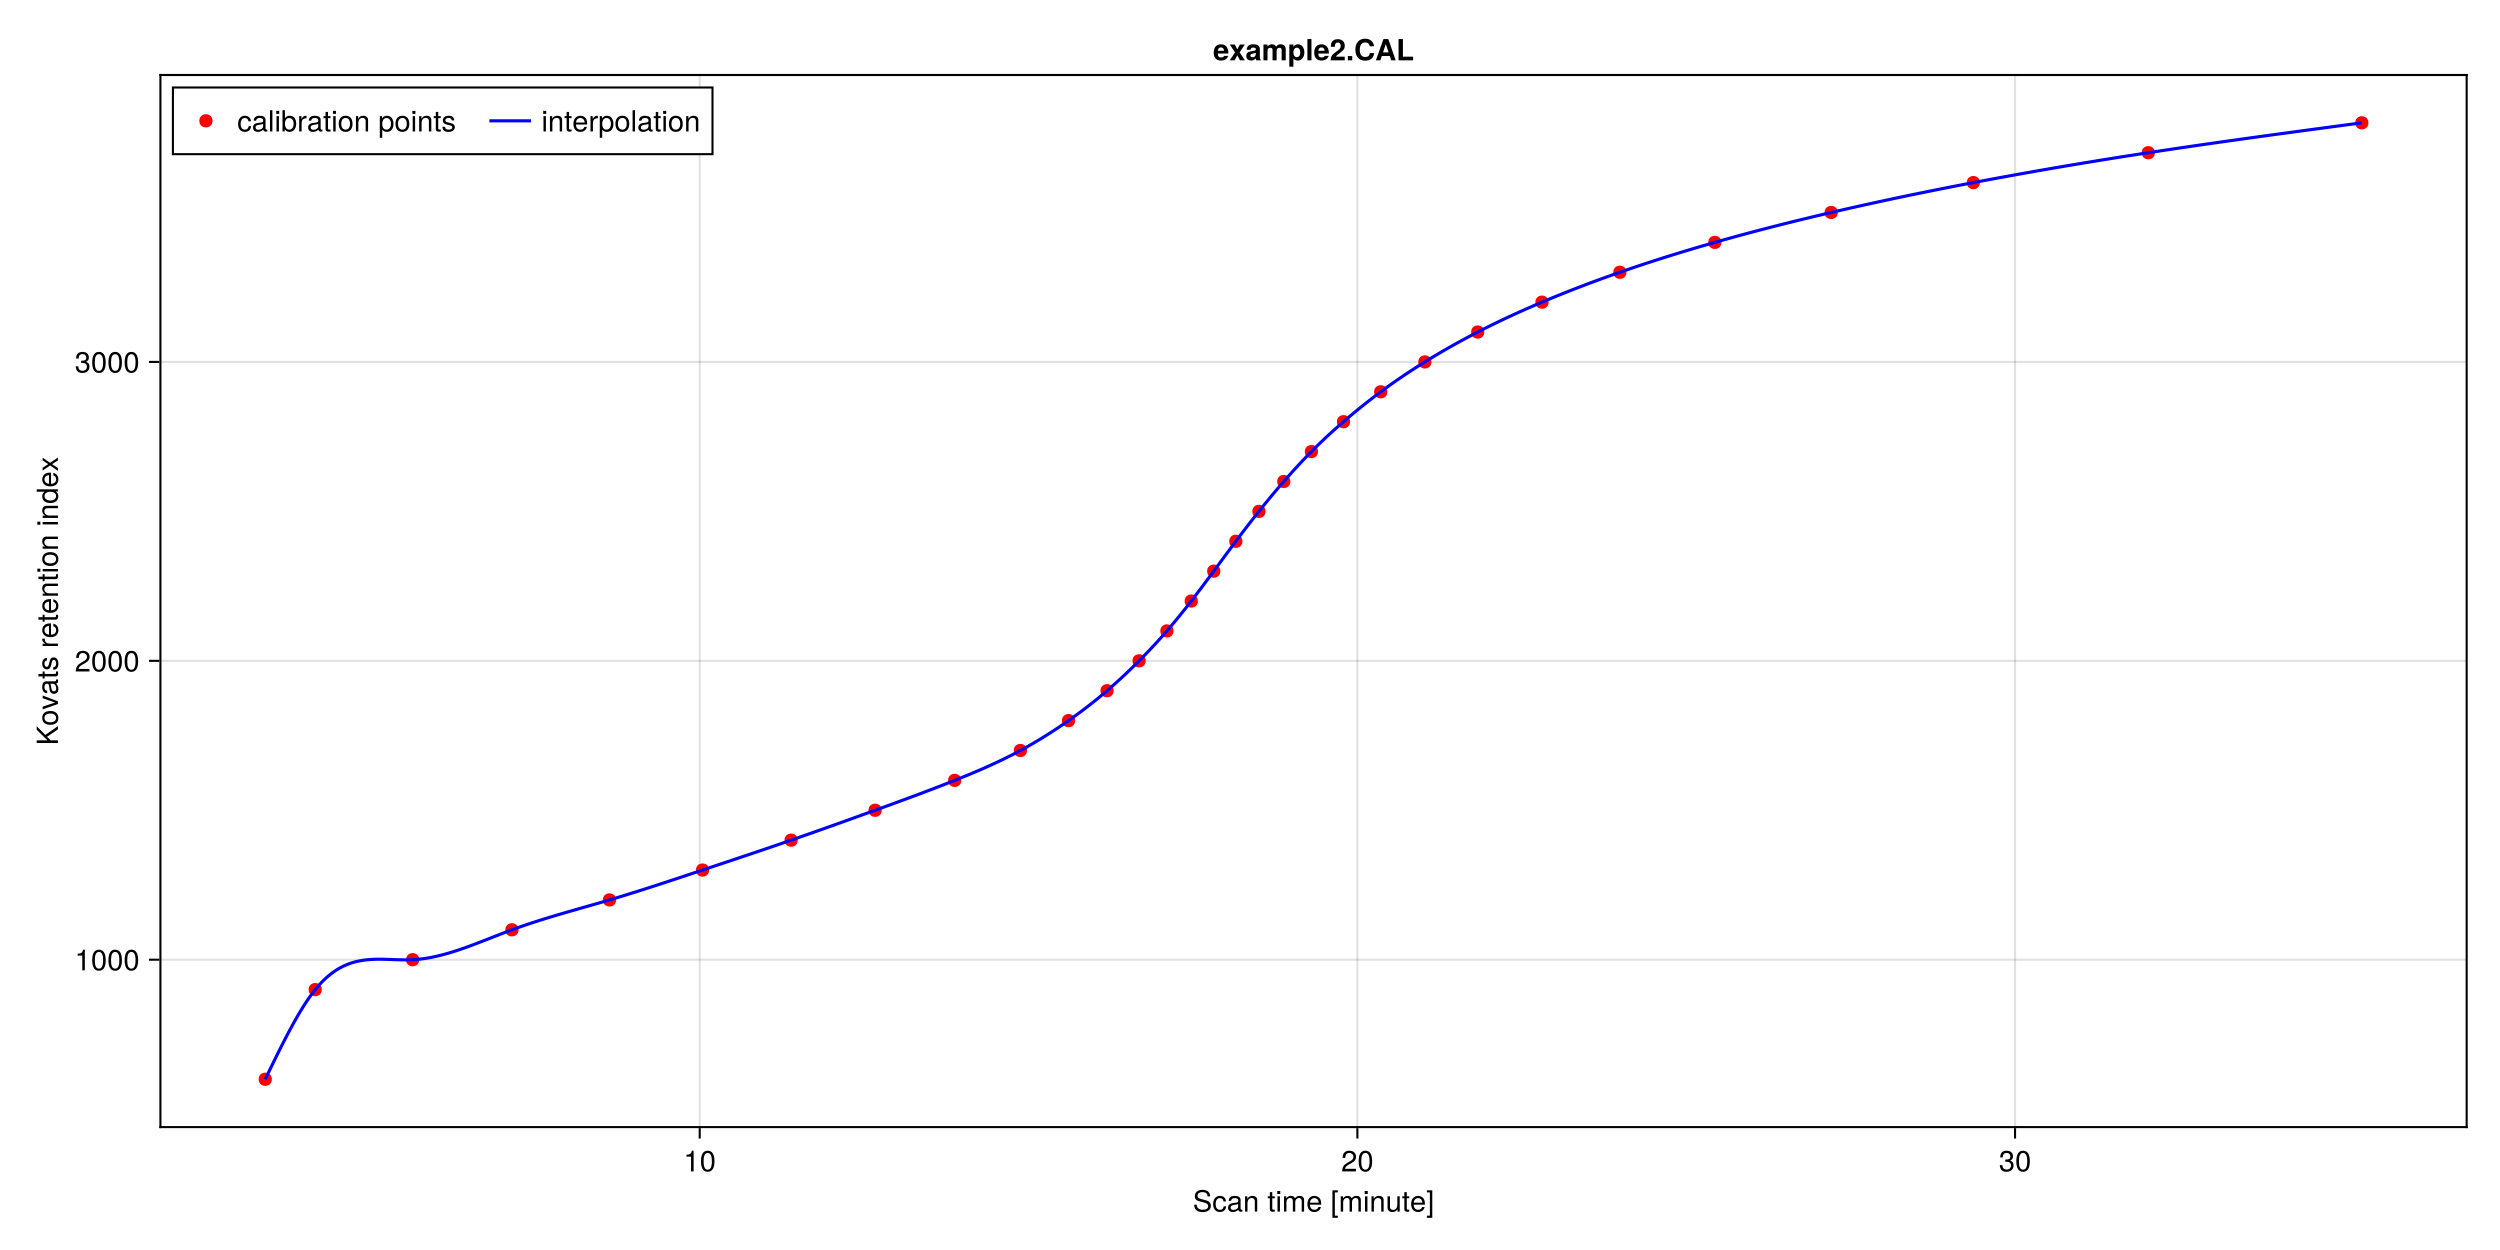 <?xml version="1.0" encoding="UTF-8"?>
<svg xmlns="http://www.w3.org/2000/svg" xmlns:xlink="http://www.w3.org/1999/xlink" width="1200" height="600" viewBox="0 0 1200 600">
<defs>
<g>
<g id="glyph-0-0-22bbd6c9">
<path d="M 8.688 -2.797 C 8.688 -0.984 7.297 0.25 4.703 0.25 C 2.297 0.25 0.672 -0.906 0.672 -3.312 C 0.672 -3.312 1.906 -3.312 1.906 -3.312 C 1.906 -1.859 2.859 -0.891 4.781 -0.891 C 6.547 -0.891 7.391 -1.547 7.391 -2.672 C 7.391 -3.469 6.797 -3.984 5.516 -4.328 C 5.516 -4.328 2.984 -5 2.984 -5 C 1.641 -5.344 0.984 -6.125 0.984 -7.375 C 0.984 -9.219 2.359 -10.453 4.609 -10.453 C 6.953 -10.453 8.344 -9.297 8.344 -7.297 C 8.344 -7.297 7.109 -7.297 7.109 -7.297 C 7.109 -8.625 6.188 -9.359 4.562 -9.359 C 3.188 -9.359 2.281 -8.594 2.281 -7.562 C 2.281 -6.781 2.734 -6.375 3.969 -6.047 C 3.969 -6.047 6.531 -5.359 6.531 -5.359 C 7.906 -4.984 8.688 -4.062 8.688 -2.797 Z M 8.688 -2.797 "/>
</g>
<g id="glyph-0-1-22bbd6c9">
</g>
<g id="glyph-0-2-22bbd6c9">
<path d="M 3.562 0 C 3.156 0.062 2.891 0.094 2.609 0.094 C 1.688 0.094 1.188 -0.328 1.188 -1.062 C 1.188 -1.062 1.188 -6.391 1.188 -6.391 C 1.188 -6.391 0.203 -6.391 0.203 -6.391 C 0.203 -6.391 0.203 -7.344 0.203 -7.344 C 0.203 -7.344 1.188 -7.344 1.188 -7.344 C 1.188 -7.344 1.188 -9.359 1.188 -9.359 C 1.188 -9.359 2.359 -9.359 2.359 -9.359 C 2.359 -9.359 2.359 -7.344 2.359 -7.344 C 2.359 -7.344 3.562 -7.344 3.562 -7.344 C 3.562 -7.344 3.562 -6.391 3.562 -6.391 C 3.562 -6.391 2.359 -6.391 2.359 -6.391 C 2.359 -6.391 2.359 -1.578 2.359 -1.578 C 2.359 -1.062 2.484 -0.922 3 -0.922 C 3.219 -0.922 3.406 -0.938 3.562 -0.984 C 3.562 -0.984 3.562 0 3.562 0 Z M 3.562 0 "/>
</g>
<g id="glyph-0-3-22bbd6c9">
<path d="M 2.141 0 C 2.141 0 0.984 0 0.984 0 C 0.984 0 0.984 -7.344 0.984 -7.344 C 0.984 -7.344 2.141 -7.344 2.141 -7.344 C 2.141 -7.344 2.141 0 2.141 0 Z M 2.297 -8.438 C 2.297 -8.438 0.844 -8.438 0.844 -8.438 C 0.844 -8.438 0.844 -9.891 0.844 -9.891 C 0.844 -9.891 2.297 -9.891 2.297 -9.891 C 2.297 -9.891 2.297 -8.438 2.297 -8.438 Z M 2.297 -8.438 "/>
</g>
<g id="glyph-0-4-22bbd6c9">
<path d="M 3.5 2.969 C 3.5 2.969 0.891 2.969 0.891 2.969 C 0.891 2.969 0.891 -10.203 0.891 -10.203 C 0.891 -10.203 3.5 -10.203 3.5 -10.203 C 3.5 -10.203 3.5 -9.203 3.5 -9.203 C 3.5 -9.203 2.062 -9.203 2.062 -9.203 C 2.062 -9.203 2.062 1.953 2.062 1.953 C 2.062 1.953 3.5 1.953 3.5 1.953 C 3.5 1.953 3.5 2.969 3.5 2.969 Z M 3.5 2.969 "/>
</g>
<g id="glyph-0-5-22bbd6c9">
<path d="M 10.641 0 C 10.641 0 9.484 0 9.484 0 C 9.484 0 9.484 -5.047 9.484 -5.047 C 9.484 -5.984 8.984 -6.531 8.141 -6.531 C 7.188 -6.531 6.391 -5.672 6.391 -4.609 C 6.391 -4.609 6.391 0 6.391 0 C 6.391 0 5.234 0 5.234 0 C 5.234 0 5.234 -5.047 5.234 -5.047 C 5.234 -5.984 4.75 -6.531 3.875 -6.531 C 2.922 -6.531 2.156 -5.672 2.156 -4.609 C 2.156 -4.609 2.156 0 2.156 0 C 2.156 0 1 0 1 0 C 1 0 1 -7.344 1 -7.344 C 1 -7.344 2.062 -7.344 2.062 -7.344 C 2.062 -7.344 2.062 -6.297 2.062 -6.297 C 2.688 -7.188 3.328 -7.547 4.312 -7.547 C 5.266 -7.547 5.859 -7.203 6.281 -6.422 C 6.969 -7.25 7.562 -7.547 8.547 -7.547 C 9.906 -7.547 10.641 -6.812 10.641 -5.5 C 10.641 -5.5 10.641 0 10.641 0 Z M 10.641 0 "/>
</g>
<g id="glyph-0-6-22bbd6c9">
<path d="M 6.812 0 C 6.812 0 5.656 0 5.656 0 C 5.656 0 5.656 -5.078 5.656 -5.078 C 5.656 -5.969 5.062 -6.531 4.141 -6.531 C 2.953 -6.531 2.141 -5.547 2.141 -4.047 C 2.141 -4.047 2.141 0 2.141 0 C 2.141 0 0.984 0 0.984 0 C 0.984 0 0.984 -7.344 0.984 -7.344 C 0.984 -7.344 2.062 -7.344 2.062 -7.344 C 2.062 -7.344 2.062 -6.109 2.062 -6.109 C 2.703 -7.125 3.406 -7.547 4.5 -7.547 C 5.906 -7.547 6.812 -6.766 6.812 -5.547 C 6.812 -5.547 6.812 0 6.812 0 Z M 6.812 0 "/>
</g>
<g id="glyph-0-7-22bbd6c9">
<path d="M 7.156 -7.016 C 7.156 -5.797 6.438 -4.766 5.047 -4.016 C 5.047 -4.016 3.656 -3.266 3.656 -3.266 C 2.438 -2.547 1.984 -2.031 1.859 -1.219 C 1.859 -1.219 7.078 -1.219 7.078 -1.219 C 7.078 -1.219 7.078 0 7.078 0 C 7.078 0 0.469 0 0.469 0 C 0.594 -2.188 1.188 -3.125 3.266 -4.297 C 3.266 -4.297 4.547 -5.031 4.547 -5.031 C 5.438 -5.531 5.891 -6.203 5.891 -6.984 C 5.891 -8.047 5.047 -8.844 3.938 -8.844 C 2.719 -8.844 2.031 -8.141 1.938 -6.484 C 1.938 -6.484 0.703 -6.484 0.703 -6.484 C 0.766 -8.891 1.953 -9.922 3.969 -9.922 C 5.859 -9.922 7.156 -8.688 7.156 -7.016 Z M 7.156 -7.016 "/>
</g>
<g id="glyph-0-8-22bbd6c9">
<path d="M 7.094 -4.781 C 7.094 -1.516 5.953 0.203 3.844 0.203 C 1.719 0.203 0.609 -1.516 0.609 -4.859 C 0.609 -8.188 1.703 -9.922 3.844 -9.922 C 6 -9.922 7.094 -8.219 7.094 -4.781 Z M 5.844 -4.891 C 5.844 -7.547 5.188 -8.828 3.844 -8.828 C 2.516 -8.828 1.859 -7.562 1.859 -4.844 C 1.859 -2.125 2.516 -0.812 3.828 -0.812 C 5.188 -0.812 5.844 -2.078 5.844 -4.891 Z M 5.844 -4.891 "/>
</g>
<g id="glyph-0-9-22bbd6c9">
<path d="M 7.078 -2.891 C 7.078 -1.016 5.766 0.203 3.719 0.203 C 1.688 0.203 0.609 -0.781 0.453 -3 C 0.453 -3 1.688 -3 1.688 -3 C 1.766 -1.547 2.422 -0.875 3.766 -0.875 C 5.047 -0.875 5.828 -1.625 5.828 -2.875 C 5.828 -3.969 5.125 -4.625 3.766 -4.625 C 3.766 -4.625 3.094 -4.625 3.094 -4.625 C 3.094 -4.625 3.094 -5.656 3.094 -5.656 C 5.062 -5.656 5.531 -6.094 5.531 -7.156 C 5.531 -8.203 4.875 -8.844 3.781 -8.844 C 2.516 -8.844 1.922 -8.188 1.891 -6.719 C 1.891 -6.719 0.656 -6.719 0.656 -6.719 C 0.703 -8.828 1.766 -9.922 3.766 -9.922 C 5.656 -9.922 6.797 -8.906 6.797 -7.203 C 6.797 -6.203 6.328 -5.562 5.406 -5.188 C 6.594 -4.781 7.078 -4.094 7.078 -2.891 Z M 7.078 -2.891 "/>
</g>
<g id="glyph-1-0-22bbd6c9">
<path d="M 6.672 -2.516 C 6.531 -0.844 5.438 0.203 3.688 0.203 C 1.688 0.203 0.438 -1.234 0.438 -3.594 C 0.438 -6.031 1.719 -7.547 3.703 -7.547 C 5.328 -7.547 6.453 -6.656 6.594 -4.875 C 6.594 -4.875 5.422 -4.875 5.422 -4.875 C 5.281 -5.891 4.656 -6.469 3.688 -6.469 C 2.406 -6.469 1.656 -5.438 1.656 -3.594 C 1.656 -1.859 2.422 -0.875 3.703 -0.875 C 4.703 -0.875 5.312 -1.344 5.5 -2.516 C 5.5 -2.516 6.672 -2.516 6.672 -2.516 Z M 6.672 -2.516 "/>
</g>
<g id="glyph-1-1-22bbd6c9">
<path d="M 7.484 -0.031 C 7.109 0.062 6.938 0.094 6.688 0.094 C 6.125 0.094 5.609 -0.312 5.484 -0.875 C 4.844 -0.188 3.938 0.203 3 0.203 C 1.516 0.203 0.594 -0.578 0.594 -1.906 C 0.594 -2.797 1.016 -3.453 1.875 -3.812 C 2.328 -3.984 2.578 -4.047 4.234 -4.25 C 5.156 -4.375 5.453 -4.578 5.453 -5.062 C 5.453 -5.062 5.453 -5.375 5.453 -5.375 C 5.453 -6.078 4.859 -6.469 3.812 -6.469 C 2.719 -6.469 2.188 -6.062 2.094 -5.172 C 2.094 -5.172 0.906 -5.172 0.906 -5.172 C 0.984 -6.859 2.078 -7.547 3.844 -7.547 C 5.656 -7.547 6.609 -6.844 6.609 -5.547 C 6.609 -5.547 6.609 -1.453 6.609 -1.453 C 6.609 -1.094 6.828 -0.875 7.234 -0.875 C 7.312 -0.875 7.359 -0.875 7.484 -0.906 C 7.484 -0.906 7.484 -0.031 7.484 -0.031 Z M 5.453 -2.531 C 5.453 -2.531 5.453 -3.625 5.453 -3.625 C 5.047 -3.438 4.797 -3.391 3.562 -3.219 C 2.328 -3.031 1.812 -2.703 1.812 -1.938 C 1.812 -1.141 2.344 -0.812 3.25 -0.812 C 4.375 -0.812 5.453 -1.484 5.453 -2.531 Z M 5.453 -2.531 "/>
</g>
<g id="glyph-1-2-22bbd6c9">
<path d="M 6.812 0 C 6.812 0 5.656 0 5.656 0 C 5.656 0 5.656 -5.078 5.656 -5.078 C 5.656 -5.969 5.062 -6.531 4.141 -6.531 C 2.953 -6.531 2.141 -5.547 2.141 -4.047 C 2.141 -4.047 2.141 0 2.141 0 C 2.141 0 0.984 0 0.984 0 C 0.984 0 0.984 -7.344 0.984 -7.344 C 0.984 -7.344 2.062 -7.344 2.062 -7.344 C 2.062 -7.344 2.062 -6.109 2.062 -6.109 C 2.703 -7.125 3.406 -7.547 4.5 -7.547 C 5.906 -7.547 6.812 -6.766 6.812 -5.547 C 6.812 -5.547 6.812 0 6.812 0 Z M 6.812 0 "/>
</g>
<g id="glyph-1-3-22bbd6c9">
<path d="M 10.641 0 C 10.641 0 9.484 0 9.484 0 C 9.484 0 9.484 -5.047 9.484 -5.047 C 9.484 -5.984 8.984 -6.531 8.141 -6.531 C 7.188 -6.531 6.391 -5.672 6.391 -4.609 C 6.391 -4.609 6.391 0 6.391 0 C 6.391 0 5.234 0 5.234 0 C 5.234 0 5.234 -5.047 5.234 -5.047 C 5.234 -5.984 4.75 -6.531 3.875 -6.531 C 2.922 -6.531 2.156 -5.672 2.156 -4.609 C 2.156 -4.609 2.156 0 2.156 0 C 2.156 0 1 0 1 0 C 1 0 1 -7.344 1 -7.344 C 1 -7.344 2.062 -7.344 2.062 -7.344 C 2.062 -7.344 2.062 -6.297 2.062 -6.297 C 2.688 -7.188 3.328 -7.547 4.312 -7.547 C 5.266 -7.547 5.859 -7.203 6.281 -6.422 C 6.969 -7.25 7.562 -7.547 8.547 -7.547 C 9.906 -7.547 10.641 -6.812 10.641 -5.5 C 10.641 -5.5 10.641 0 10.641 0 Z M 10.641 0 "/>
</g>
<g id="glyph-1-4-22bbd6c9">
</g>
<g id="glyph-1-5-22bbd6c9">
<path d="M 6.75 0 C 6.75 0 5.703 0 5.703 0 C 5.703 0 5.703 -1.141 5.703 -1.141 C 5.016 -0.172 4.328 0.203 3.25 0.203 C 1.812 0.203 0.906 -0.578 0.906 -1.797 C 0.906 -1.797 0.906 -7.344 0.906 -7.344 C 0.906 -7.344 2.078 -7.344 2.078 -7.344 C 2.078 -7.344 2.078 -2.25 2.078 -2.25 C 2.078 -1.375 2.656 -0.812 3.578 -0.812 C 4.797 -0.812 5.594 -1.797 5.594 -3.297 C 5.594 -3.297 5.594 -7.344 5.594 -7.344 C 5.594 -7.344 6.75 -7.344 6.75 -7.344 C 6.75 -7.344 6.75 0 6.75 0 Z M 6.75 0 "/>
</g>
<g id="glyph-1-6-22bbd6c9">
<path d="M 3.562 0 C 3.156 0.062 2.891 0.094 2.609 0.094 C 1.688 0.094 1.188 -0.328 1.188 -1.062 C 1.188 -1.062 1.188 -6.391 1.188 -6.391 C 1.188 -6.391 0.203 -6.391 0.203 -6.391 C 0.203 -6.391 0.203 -7.344 0.203 -7.344 C 0.203 -7.344 1.188 -7.344 1.188 -7.344 C 1.188 -7.344 1.188 -9.359 1.188 -9.359 C 1.188 -9.359 2.359 -9.359 2.359 -9.359 C 2.359 -9.359 2.359 -7.344 2.359 -7.344 C 2.359 -7.344 3.562 -7.344 3.562 -7.344 C 3.562 -7.344 3.562 -6.391 3.562 -6.391 C 3.562 -6.391 2.359 -6.391 2.359 -6.391 C 2.359 -6.391 2.359 -1.578 2.359 -1.578 C 2.359 -1.062 2.484 -0.922 3 -0.922 C 3.219 -0.922 3.406 -0.938 3.562 -0.984 C 3.562 -0.984 3.562 0 3.562 0 Z M 3.562 0 "/>
</g>
<g id="glyph-1-7-22bbd6c9">
<path d="M 7.188 -3.328 C 7.188 -3.328 1.781 -3.328 1.781 -3.328 C 1.812 -1.656 2.719 -0.875 3.938 -0.875 C 4.875 -0.875 5.531 -1.266 5.859 -2.219 C 5.859 -2.219 7.031 -2.219 7.031 -2.219 C 6.734 -0.734 5.578 0.203 3.891 0.203 C 1.828 0.203 0.562 -1.219 0.562 -3.625 C 0.562 -6.031 1.875 -7.547 3.922 -7.547 C 5.297 -7.547 6.406 -6.812 6.891 -5.609 C 7.094 -5.062 7.188 -4.391 7.188 -3.328 Z M 5.938 -4.375 C 5.938 -5.516 5.047 -6.469 3.906 -6.469 C 2.734 -6.469 1.906 -5.594 1.812 -4.281 C 1.812 -4.281 5.922 -4.281 5.922 -4.281 C 5.938 -4.312 5.938 -4.375 5.938 -4.375 Z M 5.938 -4.375 "/>
</g>
<g id="glyph-1-8-22bbd6c9">
<path d="M 4.859 0 C 4.859 0 3.625 0 3.625 0 C 3.625 0 3.625 -7.062 3.625 -7.062 C 3.625 -7.062 1.422 -7.062 1.422 -7.062 C 1.422 -7.062 1.422 -7.953 1.422 -7.953 C 3.328 -8.188 3.609 -8.406 4.047 -9.922 C 4.047 -9.922 4.859 -9.922 4.859 -9.922 C 4.859 -9.922 4.859 0 4.859 0 Z M 4.859 0 "/>
</g>
<g id="glyph-1-9-22bbd6c9">
<path d="M 7.094 -4.781 C 7.094 -1.516 5.953 0.203 3.844 0.203 C 1.719 0.203 0.609 -1.516 0.609 -4.859 C 0.609 -8.188 1.703 -9.922 3.844 -9.922 C 6 -9.922 7.094 -8.219 7.094 -4.781 Z M 5.844 -4.891 C 5.844 -7.547 5.188 -8.828 3.844 -8.828 C 2.516 -8.828 1.859 -7.562 1.859 -4.844 C 1.859 -2.125 2.516 -0.812 3.828 -0.812 C 5.188 -0.812 5.844 -2.078 5.844 -4.891 Z M 5.844 -4.891 "/>
</g>
<g id="glyph-2-0-22bbd6c9">
<path d="M 7.188 -3.328 C 7.188 -3.328 1.781 -3.328 1.781 -3.328 C 1.812 -1.656 2.719 -0.875 3.938 -0.875 C 4.875 -0.875 5.531 -1.266 5.859 -2.219 C 5.859 -2.219 7.031 -2.219 7.031 -2.219 C 6.734 -0.734 5.578 0.203 3.891 0.203 C 1.828 0.203 0.562 -1.219 0.562 -3.625 C 0.562 -6.031 1.875 -7.547 3.922 -7.547 C 5.297 -7.547 6.406 -6.812 6.891 -5.609 C 7.094 -5.062 7.188 -4.391 7.188 -3.328 Z M 5.938 -4.375 C 5.938 -5.516 5.047 -6.469 3.906 -6.469 C 2.734 -6.469 1.906 -5.594 1.812 -4.281 C 1.812 -4.281 5.922 -4.281 5.922 -4.281 C 5.938 -4.312 5.938 -4.375 5.938 -4.375 Z M 5.938 -4.375 "/>
</g>
<g id="glyph-2-1-22bbd6c9">
<path d="M 2.922 2.969 C 2.922 2.969 0.328 2.969 0.328 2.969 C 0.328 2.969 0.328 1.953 0.328 1.953 C 0.328 1.953 1.766 1.953 1.766 1.953 C 1.766 1.953 1.766 -9.203 1.766 -9.203 C 1.766 -9.203 0.328 -9.203 0.328 -9.203 C 0.328 -9.203 0.328 -10.203 0.328 -10.203 C 0.328 -10.203 2.922 -10.203 2.922 -10.203 C 2.922 -10.203 2.922 2.969 2.922 2.969 Z M 2.922 2.969 "/>
</g>
<g id="glyph-3-0-22bbd6c9">
<path d="M 0 -9.219 C 0 -9.219 0 -7.672 0 -7.672 C 0 -7.672 -5.234 -4.078 -5.234 -4.078 C -5.234 -4.078 -3.562 -2.406 -3.562 -2.406 C -3.562 -2.406 0 -2.406 0 -2.406 C 0 -2.406 0 -1.109 0 -1.109 C 0 -1.109 -10.203 -1.109 -10.203 -1.109 C -10.203 -1.109 -10.203 -2.406 -10.203 -2.406 C -10.203 -2.406 -5.047 -2.406 -5.047 -2.406 C -5.047 -2.406 -10.203 -7.484 -10.203 -7.484 C -10.203 -7.484 -10.203 -9.172 -10.203 -9.172 C -10.203 -9.172 -6.047 -5.016 -6.047 -5.016 C -6.047 -5.016 0 -9.219 0 -9.219 Z M 0 -9.219 "/>
</g>
<g id="glyph-4-0-22bbd6c9">
<path d="M -3.609 -7.141 C -1.203 -7.141 0.203 -5.875 0.203 -3.828 C 0.203 -1.734 -1.203 -0.5 -3.672 -0.5 C -6.125 -0.5 -7.547 -1.75 -7.547 -3.812 C -7.547 -5.922 -6.141 -7.141 -3.609 -7.141 Z M -3.625 -5.922 C -5.453 -5.922 -6.469 -5.141 -6.469 -3.828 C -6.469 -2.516 -5.438 -1.719 -3.672 -1.719 C -1.891 -1.719 -0.875 -2.516 -0.875 -3.828 C -0.875 -5.109 -1.906 -5.922 -3.625 -5.922 Z M -3.625 -5.922 "/>
</g>
<g id="glyph-5-0-22bbd6c9">
<path d="M -7.344 -6.797 C -7.344 -6.797 0 -3.984 0 -3.984 C 0 -3.984 0 -2.719 0 -2.719 C 0 -2.719 -7.344 -0.141 -7.344 -0.141 C -7.344 -0.141 -7.344 -1.453 -7.344 -1.453 C -7.344 -1.453 -1.391 -3.422 -1.391 -3.422 C -1.391 -3.422 -7.344 -5.484 -7.344 -5.484 C -7.344 -5.484 -7.344 -6.797 -7.344 -6.797 Z M -7.344 -6.797 "/>
</g>
<g id="glyph-5-1-22bbd6c9">
<path d="M -6.312 -4.5 C -6.281 -2.688 -5.453 -2.141 -3.812 -2.141 C -3.812 -2.141 0 -2.141 0 -2.141 C 0 -2.141 0 -0.984 0 -0.984 C 0 -0.984 -7.344 -0.984 -7.344 -0.984 C -7.344 -0.984 -7.344 -2.047 -7.344 -2.047 C -7.344 -2.047 -6 -2.047 -6 -2.047 C -7.094 -2.719 -7.547 -3.297 -7.547 -4.047 C -7.547 -4.203 -7.531 -4.297 -7.5 -4.5 C -7.5 -4.5 -6.312 -4.5 -6.312 -4.5 Z M -6.312 -4.5 "/>
</g>
<g id="glyph-5-2-22bbd6c9">
<path d="M -3.328 -7.188 C -3.328 -7.188 -3.328 -1.781 -3.328 -1.781 C -1.656 -1.812 -0.875 -2.719 -0.875 -3.938 C -0.875 -4.875 -1.266 -5.531 -2.219 -5.859 C -2.219 -5.859 -2.219 -7.031 -2.219 -7.031 C -0.734 -6.734 0.203 -5.578 0.203 -3.891 C 0.203 -1.828 -1.219 -0.562 -3.625 -0.562 C -6.031 -0.562 -7.547 -1.875 -7.547 -3.922 C -7.547 -5.297 -6.812 -6.406 -5.609 -6.891 C -5.062 -7.094 -4.391 -7.188 -3.328 -7.188 Z M -4.375 -5.938 C -5.516 -5.938 -6.469 -5.047 -6.469 -3.906 C -6.469 -2.734 -5.594 -1.906 -4.281 -1.812 C -4.281 -1.812 -4.281 -5.922 -4.281 -5.922 C -4.312 -5.938 -4.375 -5.938 -4.375 -5.938 Z M -4.375 -5.938 "/>
</g>
<g id="glyph-5-3-22bbd6c9">
<path d="M 0 -6.625 C 0 -6.625 0 -5.266 0 -5.266 C 0 -5.266 -2.812 -3.438 -2.812 -3.438 C -2.812 -3.438 0 -1.562 0 -1.562 C 0 -1.562 0 -0.234 0 -0.234 C 0 -0.234 -3.734 -2.828 -3.734 -2.828 C -3.734 -2.828 -7.344 -0.375 -7.344 -0.375 C -7.344 -0.375 -7.344 -1.703 -7.344 -1.703 C -7.344 -1.703 -4.672 -3.469 -4.672 -3.469 C -4.672 -3.469 -7.344 -5.234 -7.344 -5.234 C -7.344 -5.234 -7.344 -6.547 -7.344 -6.547 C -7.344 -6.547 -3.797 -4.094 -3.797 -4.094 C -3.797 -4.094 0 -6.625 0 -6.625 Z M 0 -6.625 "/>
</g>
<g id="glyph-6-0-22bbd6c9">
<path d="M -0.031 -7.484 C 0.062 -7.109 0.094 -6.938 0.094 -6.688 C 0.094 -6.125 -0.312 -5.609 -0.875 -5.484 C -0.188 -4.844 0.203 -3.938 0.203 -3 C 0.203 -1.516 -0.578 -0.594 -1.906 -0.594 C -2.797 -0.594 -3.453 -1.016 -3.812 -1.875 C -3.984 -2.328 -4.047 -2.578 -4.25 -4.234 C -4.375 -5.156 -4.578 -5.453 -5.062 -5.453 C -5.062 -5.453 -5.375 -5.453 -5.375 -5.453 C -6.078 -5.453 -6.469 -4.859 -6.469 -3.812 C -6.469 -2.719 -6.062 -2.188 -5.172 -2.094 C -5.172 -2.094 -5.172 -0.906 -5.172 -0.906 C -6.859 -0.984 -7.547 -2.078 -7.547 -3.844 C -7.547 -5.656 -6.844 -6.609 -5.547 -6.609 C -5.547 -6.609 -1.453 -6.609 -1.453 -6.609 C -1.094 -6.609 -0.875 -6.828 -0.875 -7.234 C -0.875 -7.312 -0.875 -7.359 -0.906 -7.484 C -0.906 -7.484 -0.031 -7.484 -0.031 -7.484 Z M -2.531 -5.453 C -2.531 -5.453 -3.625 -5.453 -3.625 -5.453 C -3.438 -5.047 -3.391 -4.797 -3.219 -3.562 C -3.031 -2.328 -2.703 -1.812 -1.938 -1.812 C -1.141 -1.812 -0.812 -2.344 -0.812 -3.25 C -0.812 -4.375 -1.484 -5.453 -2.531 -5.453 Z M -2.531 -5.453 "/>
</g>
<g id="glyph-6-1-22bbd6c9">
<path d="M -3.328 -7.188 C -3.328 -7.188 -3.328 -1.781 -3.328 -1.781 C -1.656 -1.812 -0.875 -2.719 -0.875 -3.938 C -0.875 -4.875 -1.266 -5.531 -2.219 -5.859 C -2.219 -5.859 -2.219 -7.031 -2.219 -7.031 C -0.734 -6.734 0.203 -5.578 0.203 -3.891 C 0.203 -1.828 -1.219 -0.562 -3.625 -0.562 C -6.031 -0.562 -7.547 -1.875 -7.547 -3.922 C -7.547 -5.297 -6.812 -6.406 -5.609 -6.891 C -5.062 -7.094 -4.391 -7.188 -3.328 -7.188 Z M -4.375 -5.938 C -5.516 -5.938 -6.469 -5.047 -6.469 -3.906 C -6.469 -2.734 -5.594 -1.906 -4.281 -1.812 C -4.281 -1.812 -4.281 -5.922 -4.281 -5.922 C -4.312 -5.938 -4.375 -5.938 -4.375 -5.938 Z M -4.375 -5.938 "/>
</g>
<g id="glyph-7-0-22bbd6c9">
<path d="M 0 -3.562 C 0.062 -3.156 0.094 -2.891 0.094 -2.609 C 0.094 -1.688 -0.328 -1.188 -1.062 -1.188 C -1.062 -1.188 -6.391 -1.188 -6.391 -1.188 C -6.391 -1.188 -6.391 -0.203 -6.391 -0.203 C -6.391 -0.203 -7.344 -0.203 -7.344 -0.203 C -7.344 -0.203 -7.344 -1.188 -7.344 -1.188 C -7.344 -1.188 -9.359 -1.188 -9.359 -1.188 C -9.359 -1.188 -9.359 -2.359 -9.359 -2.359 C -9.359 -2.359 -7.344 -2.359 -7.344 -2.359 C -7.344 -2.359 -7.344 -3.562 -7.344 -3.562 C -7.344 -3.562 -6.391 -3.562 -6.391 -3.562 C -6.391 -3.562 -6.391 -2.359 -6.391 -2.359 C -6.391 -2.359 -1.578 -2.359 -1.578 -2.359 C -1.062 -2.359 -0.922 -2.484 -0.922 -3 C -0.922 -3.219 -0.938 -3.406 -0.984 -3.562 C -0.984 -3.562 0 -3.562 0 -3.562 Z M 0 -3.562 "/>
</g>
<g id="glyph-7-1-22bbd6c9">
</g>
<g id="glyph-8-0-22bbd6c9">
<path d="M -2.062 -6.422 C -0.641 -6.422 0.203 -5.25 0.203 -3.406 C 0.203 -1.484 -0.547 -0.531 -2.234 -0.469 C -2.234 -0.469 -2.234 -1.703 -2.234 -1.703 C -1.125 -1.859 -0.875 -2.453 -0.875 -3.5 C -0.875 -4.516 -1.281 -5.203 -1.953 -5.203 C -2.484 -5.203 -2.734 -4.891 -2.922 -4.078 C -2.922 -4.078 -3.188 -2.984 -3.188 -2.984 C -3.609 -1.25 -4.156 -0.656 -5.312 -0.656 C -6.656 -0.656 -7.547 -1.766 -7.547 -3.469 C -7.547 -5.172 -6.734 -6.125 -5.297 -6.125 C -5.297 -6.125 -5.297 -4.906 -5.297 -4.906 C -6.062 -4.875 -6.469 -4.375 -6.469 -3.438 C -6.469 -2.484 -6.031 -1.875 -5.359 -1.875 C -4.844 -1.875 -4.531 -2.281 -4.312 -3.234 C -4.312 -3.234 -4.047 -4.359 -4.047 -4.359 C -3.703 -5.812 -3.156 -6.422 -2.062 -6.422 Z M -2.062 -6.422 "/>
</g>
<g id="glyph-9-0-22bbd6c9">
</g>
<g id="glyph-10-0-22bbd6c9">
<path d="M -3.328 -7.188 C -3.328 -7.188 -3.328 -1.781 -3.328 -1.781 C -1.656 -1.812 -0.875 -2.719 -0.875 -3.938 C -0.875 -4.875 -1.266 -5.531 -2.219 -5.859 C -2.219 -5.859 -2.219 -7.031 -2.219 -7.031 C -0.734 -6.734 0.203 -5.578 0.203 -3.891 C 0.203 -1.828 -1.219 -0.562 -3.625 -0.562 C -6.031 -0.562 -7.547 -1.875 -7.547 -3.922 C -7.547 -5.297 -6.812 -6.406 -5.609 -6.891 C -5.062 -7.094 -4.391 -7.188 -3.328 -7.188 Z M -4.375 -5.938 C -5.516 -5.938 -6.469 -5.047 -6.469 -3.906 C -6.469 -2.734 -5.594 -1.906 -4.281 -1.812 C -4.281 -1.812 -4.281 -5.922 -4.281 -5.922 C -4.312 -5.938 -4.375 -5.938 -4.375 -5.938 Z M -4.375 -5.938 "/>
</g>
<g id="glyph-10-1-22bbd6c9">
<path d="M 0 -2.141 C 0 -2.141 0 -0.984 0 -0.984 C 0 -0.984 -7.344 -0.984 -7.344 -0.984 C -7.344 -0.984 -7.344 -2.141 -7.344 -2.141 C -7.344 -2.141 0 -2.141 0 -2.141 Z M -8.438 -2.297 C -8.438 -2.297 -8.438 -0.844 -8.438 -0.844 C -8.438 -0.844 -9.891 -0.844 -9.891 -0.844 C -9.891 -0.844 -9.891 -2.297 -9.891 -2.297 C -9.891 -2.297 -8.438 -2.297 -8.438 -2.297 Z M -8.438 -2.297 "/>
</g>
<g id="glyph-10-2-22bbd6c9">
<path d="M -3.609 -7.141 C -1.203 -7.141 0.203 -5.875 0.203 -3.828 C 0.203 -1.734 -1.203 -0.5 -3.672 -0.5 C -6.125 -0.5 -7.547 -1.75 -7.547 -3.812 C -7.547 -5.922 -6.141 -7.141 -3.609 -7.141 Z M -3.625 -5.922 C -5.453 -5.922 -6.469 -5.141 -6.469 -3.828 C -6.469 -2.516 -5.438 -1.719 -3.672 -1.719 C -1.891 -1.719 -0.875 -2.516 -0.875 -3.828 C -0.875 -5.109 -1.906 -5.922 -3.625 -5.922 Z M -3.625 -5.922 "/>
</g>
<g id="glyph-11-0-22bbd6c9">
<path d="M 0 -3.562 C 0.062 -3.156 0.094 -2.891 0.094 -2.609 C 0.094 -1.688 -0.328 -1.188 -1.062 -1.188 C -1.062 -1.188 -6.391 -1.188 -6.391 -1.188 C -6.391 -1.188 -6.391 -0.203 -6.391 -0.203 C -6.391 -0.203 -7.344 -0.203 -7.344 -0.203 C -7.344 -0.203 -7.344 -1.188 -7.344 -1.188 C -7.344 -1.188 -9.359 -1.188 -9.359 -1.188 C -9.359 -1.188 -9.359 -2.359 -9.359 -2.359 C -9.359 -2.359 -7.344 -2.359 -7.344 -2.359 C -7.344 -2.359 -7.344 -3.562 -7.344 -3.562 C -7.344 -3.562 -6.391 -3.562 -6.391 -3.562 C -6.391 -3.562 -6.391 -2.359 -6.391 -2.359 C -6.391 -2.359 -1.578 -2.359 -1.578 -2.359 C -1.062 -2.359 -0.922 -2.484 -0.922 -3 C -0.922 -3.219 -0.938 -3.406 -0.984 -3.562 C -0.984 -3.562 0 -3.562 0 -3.562 Z M 0 -3.562 "/>
</g>
<g id="glyph-12-0-22bbd6c9">
<path d="M 0 -6.812 C 0 -6.812 0 -5.656 0 -5.656 C 0 -5.656 -5.078 -5.656 -5.078 -5.656 C -5.969 -5.656 -6.531 -5.062 -6.531 -4.141 C -6.531 -2.953 -5.547 -2.141 -4.047 -2.141 C -4.047 -2.141 0 -2.141 0 -2.141 C 0 -2.141 0 -0.984 0 -0.984 C 0 -0.984 -7.344 -0.984 -7.344 -0.984 C -7.344 -0.984 -7.344 -2.062 -7.344 -2.062 C -7.344 -2.062 -6.109 -2.062 -6.109 -2.062 C -7.125 -2.703 -7.547 -3.406 -7.547 -4.5 C -7.547 -5.906 -6.766 -6.812 -5.547 -6.812 C -5.547 -6.812 0 -6.812 0 -6.812 Z M 0 -6.812 "/>
</g>
<g id="glyph-13-0-22bbd6c9">
<path d="M 0 -3.562 C 0.062 -3.156 0.094 -2.891 0.094 -2.609 C 0.094 -1.688 -0.328 -1.188 -1.062 -1.188 C -1.062 -1.188 -6.391 -1.188 -6.391 -1.188 C -6.391 -1.188 -6.391 -0.203 -6.391 -0.203 C -6.391 -0.203 -7.344 -0.203 -7.344 -0.203 C -7.344 -0.203 -7.344 -1.188 -7.344 -1.188 C -7.344 -1.188 -9.359 -1.188 -9.359 -1.188 C -9.359 -1.188 -9.359 -2.359 -9.359 -2.359 C -9.359 -2.359 -7.344 -2.359 -7.344 -2.359 C -7.344 -2.359 -7.344 -3.562 -7.344 -3.562 C -7.344 -3.562 -6.391 -3.562 -6.391 -3.562 C -6.391 -3.562 -6.391 -2.359 -6.391 -2.359 C -6.391 -2.359 -1.578 -2.359 -1.578 -2.359 C -1.062 -2.359 -0.922 -2.484 -0.922 -3 C -0.922 -3.219 -0.938 -3.406 -0.984 -3.562 C -0.984 -3.562 0 -3.562 0 -3.562 Z M 0 -3.562 "/>
</g>
<g id="glyph-14-0-22bbd6c9">
<path d="M 0 -6.812 C 0 -6.812 0 -5.656 0 -5.656 C 0 -5.656 -5.078 -5.656 -5.078 -5.656 C -5.969 -5.656 -6.531 -5.062 -6.531 -4.141 C -6.531 -2.953 -5.547 -2.141 -4.047 -2.141 C -4.047 -2.141 0 -2.141 0 -2.141 C 0 -2.141 0 -0.984 0 -0.984 C 0 -0.984 -7.344 -0.984 -7.344 -0.984 C -7.344 -0.984 -7.344 -2.062 -7.344 -2.062 C -7.344 -2.062 -6.109 -2.062 -6.109 -2.062 C -7.125 -2.703 -7.547 -3.406 -7.547 -4.5 C -7.547 -5.906 -6.766 -6.812 -5.547 -6.812 C -5.547 -6.812 0 -6.812 0 -6.812 Z M 0 -6.812 "/>
</g>
<g id="glyph-15-0-22bbd6c9">
<path d="M 0 -2.141 C 0 -2.141 0 -0.984 0 -0.984 C 0 -0.984 -7.344 -0.984 -7.344 -0.984 C -7.344 -0.984 -7.344 -2.141 -7.344 -2.141 C -7.344 -2.141 0 -2.141 0 -2.141 Z M -8.438 -2.297 C -8.438 -2.297 -8.438 -0.844 -8.438 -0.844 C -8.438 -0.844 -9.891 -0.844 -9.891 -0.844 C -9.891 -0.844 -9.891 -2.297 -9.891 -2.297 C -9.891 -2.297 -8.438 -2.297 -8.438 -2.297 Z M -8.438 -2.297 "/>
</g>
<g id="glyph-16-0-22bbd6c9">
<path d="M 0 -6.812 C 0 -6.812 0 -5.656 0 -5.656 C 0 -5.656 -5.078 -5.656 -5.078 -5.656 C -5.969 -5.656 -6.531 -5.062 -6.531 -4.141 C -6.531 -2.953 -5.547 -2.141 -4.047 -2.141 C -4.047 -2.141 0 -2.141 0 -2.141 C 0 -2.141 0 -0.984 0 -0.984 C 0 -0.984 -7.344 -0.984 -7.344 -0.984 C -7.344 -0.984 -7.344 -2.062 -7.344 -2.062 C -7.344 -2.062 -6.109 -2.062 -6.109 -2.062 C -7.125 -2.703 -7.547 -3.406 -7.547 -4.5 C -7.547 -5.906 -6.766 -6.812 -5.547 -6.812 C -5.547 -6.812 0 -6.812 0 -6.812 Z M 0 -6.812 "/>
</g>
<g id="glyph-17-0-22bbd6c9">
<path d="M 0 -6.938 C 0 -6.938 0 -5.891 0 -5.891 C 0 -5.891 -1.078 -5.891 -1.078 -5.891 C -0.172 -5.266 0.203 -4.562 0.203 -3.562 C 0.203 -1.578 -1.266 -0.359 -3.734 -0.359 C -6.078 -0.359 -7.547 -1.609 -7.547 -3.516 C -7.547 -4.5 -7.156 -5.281 -6.406 -5.766 C -6.406 -5.766 -10.203 -5.766 -10.203 -5.766 C -10.203 -5.766 -10.203 -6.938 -10.203 -6.938 C -10.203 -6.938 0 -6.938 0 -6.938 Z M -3.641 -5.766 C -5.328 -5.766 -6.453 -4.969 -6.453 -3.703 C -6.453 -2.438 -5.375 -1.578 -3.672 -1.578 C -1.953 -1.578 -0.875 -2.438 -0.875 -3.719 C -0.875 -4.953 -1.953 -5.766 -3.641 -5.766 Z M -3.641 -5.766 "/>
</g>
<g id="glyph-18-0-22bbd6c9">
<path d="M 4.859 0 C 4.859 0 3.625 0 3.625 0 C 3.625 0 3.625 -7.062 3.625 -7.062 C 3.625 -7.062 1.422 -7.062 1.422 -7.062 C 1.422 -7.062 1.422 -7.953 1.422 -7.953 C 3.328 -8.188 3.609 -8.406 4.047 -9.922 C 4.047 -9.922 4.859 -9.922 4.859 -9.922 C 4.859 -9.922 4.859 0 4.859 0 Z M 4.859 0 "/>
</g>
<g id="glyph-18-1-22bbd6c9">
<path d="M 7.156 -7.016 C 7.156 -5.797 6.438 -4.766 5.047 -4.016 C 5.047 -4.016 3.656 -3.266 3.656 -3.266 C 2.438 -2.547 1.984 -2.031 1.859 -1.219 C 1.859 -1.219 7.078 -1.219 7.078 -1.219 C 7.078 -1.219 7.078 0 7.078 0 C 7.078 0 0.469 0 0.469 0 C 0.594 -2.188 1.188 -3.125 3.266 -4.297 C 3.266 -4.297 4.547 -5.031 4.547 -5.031 C 5.438 -5.531 5.891 -6.203 5.891 -6.984 C 5.891 -8.047 5.047 -8.844 3.938 -8.844 C 2.719 -8.844 2.031 -8.141 1.938 -6.484 C 1.938 -6.484 0.703 -6.484 0.703 -6.484 C 0.766 -8.891 1.953 -9.922 3.969 -9.922 C 5.859 -9.922 7.156 -8.688 7.156 -7.016 Z M 7.156 -7.016 "/>
</g>
<g id="glyph-19-0-22bbd6c9">
<path d="M 7.094 -4.781 C 7.094 -1.516 5.953 0.203 3.844 0.203 C 1.719 0.203 0.609 -1.516 0.609 -4.859 C 0.609 -8.188 1.703 -9.922 3.844 -9.922 C 6 -9.922 7.094 -8.219 7.094 -4.781 Z M 5.844 -4.891 C 5.844 -7.547 5.188 -8.828 3.844 -8.828 C 2.516 -8.828 1.859 -7.562 1.859 -4.844 C 1.859 -2.125 2.516 -0.812 3.828 -0.812 C 5.188 -0.812 5.844 -2.078 5.844 -4.891 Z M 5.844 -4.891 "/>
</g>
<g id="glyph-20-0-22bbd6c9">
<path d="M 7.094 -4.781 C 7.094 -1.516 5.953 0.203 3.844 0.203 C 1.719 0.203 0.609 -1.516 0.609 -4.859 C 0.609 -8.188 1.703 -9.922 3.844 -9.922 C 6 -9.922 7.094 -8.219 7.094 -4.781 Z M 5.844 -4.891 C 5.844 -7.547 5.188 -8.828 3.844 -8.828 C 2.516 -8.828 1.859 -7.562 1.859 -4.844 C 1.859 -2.125 2.516 -0.812 3.828 -0.812 C 5.188 -0.812 5.844 -2.078 5.844 -4.891 Z M 5.844 -4.891 "/>
</g>
<g id="glyph-21-0-22bbd6c9">
<path d="M 7.078 -2.891 C 7.078 -1.016 5.766 0.203 3.719 0.203 C 1.688 0.203 0.609 -0.781 0.453 -3 C 0.453 -3 1.688 -3 1.688 -3 C 1.766 -1.547 2.422 -0.875 3.766 -0.875 C 5.047 -0.875 5.828 -1.625 5.828 -2.875 C 5.828 -3.969 5.125 -4.625 3.766 -4.625 C 3.766 -4.625 3.094 -4.625 3.094 -4.625 C 3.094 -4.625 3.094 -5.656 3.094 -5.656 C 5.062 -5.656 5.531 -6.094 5.531 -7.156 C 5.531 -8.203 4.875 -8.844 3.781 -8.844 C 2.516 -8.844 1.922 -8.188 1.891 -6.719 C 1.891 -6.719 0.656 -6.719 0.656 -6.719 C 0.703 -8.828 1.766 -9.922 3.766 -9.922 C 5.656 -9.922 6.797 -8.906 6.797 -7.203 C 6.797 -6.203 6.328 -5.562 5.406 -5.188 C 6.594 -4.781 7.078 -4.094 7.078 -2.891 Z M 7.078 -2.891 "/>
</g>
<g id="glyph-22-0-22bbd6c9">
<path d="M 7.094 -4.781 C 7.094 -1.516 5.953 0.203 3.844 0.203 C 1.719 0.203 0.609 -1.516 0.609 -4.859 C 0.609 -8.188 1.703 -9.922 3.844 -9.922 C 6 -9.922 7.094 -8.219 7.094 -4.781 Z M 5.844 -4.891 C 5.844 -7.547 5.188 -8.828 3.844 -8.828 C 2.516 -8.828 1.859 -7.562 1.859 -4.844 C 1.859 -2.125 2.516 -0.812 3.828 -0.812 C 5.188 -0.812 5.844 -2.078 5.844 -4.891 Z M 5.844 -4.891 "/>
</g>
<g id="glyph-23-0-22bbd6c9">
<path d="M 7.094 -4.781 C 7.094 -1.516 5.953 0.203 3.844 0.203 C 1.719 0.203 0.609 -1.516 0.609 -4.859 C 0.609 -8.188 1.703 -9.922 3.844 -9.922 C 6 -9.922 7.094 -8.219 7.094 -4.781 Z M 5.844 -4.891 C 5.844 -7.547 5.188 -8.828 3.844 -8.828 C 2.516 -8.828 1.859 -7.562 1.859 -4.844 C 1.859 -2.125 2.516 -0.812 3.828 -0.812 C 5.188 -0.812 5.844 -2.078 5.844 -4.891 Z M 5.844 -4.891 "/>
</g>
<g id="glyph-24-0-22bbd6c9">
<path d="M 7.094 -4.781 C 7.094 -1.516 5.953 0.203 3.844 0.203 C 1.719 0.203 0.609 -1.516 0.609 -4.859 C 0.609 -8.188 1.703 -9.922 3.844 -9.922 C 6 -9.922 7.094 -8.219 7.094 -4.781 Z M 5.844 -4.891 C 5.844 -7.547 5.188 -8.828 3.844 -8.828 C 2.516 -8.828 1.859 -7.562 1.859 -4.844 C 1.859 -2.125 2.516 -0.812 3.828 -0.812 C 5.188 -0.812 5.844 -2.078 5.844 -4.891 Z M 5.844 -4.891 "/>
</g>
<g id="glyph-25-0-22bbd6c9">
<path d="M 7.344 -3.5 C 7.344 -3.5 7.344 -3.266 7.344 -3.266 C 7.344 -3.266 2.266 -3.266 2.266 -3.266 C 2.328 -1.797 2.906 -1.375 3.844 -1.375 C 4.547 -1.375 5.172 -1.578 5.328 -2.125 C 5.328 -2.125 7.266 -2.125 7.266 -2.125 C 6.828 -0.641 5.453 0.125 3.766 0.125 C 1.625 0.125 0.312 -1.266 0.312 -3.688 C 0.312 -6.219 1.641 -7.688 3.812 -7.688 C 6.031 -7.688 7.344 -6.109 7.344 -3.5 Z M 5.312 -4.562 C 5.203 -5.641 4.625 -6.188 3.781 -6.188 C 2.906 -6.188 2.422 -5.609 2.297 -4.562 C 2.297 -4.562 5.312 -4.562 5.312 -4.562 Z M 5.312 -4.562 "/>
</g>
<g id="glyph-25-1-22bbd6c9">
<path d="M 7.344 0 C 7.344 0 5.203 0 5.203 0 C 5.031 -0.219 4.984 -0.562 4.984 -0.953 C 4.297 -0.234 3.531 0.125 2.688 0.125 C 1.422 0.125 0.391 -0.578 0.391 -2.047 C 0.391 -3.422 1.125 -4.062 2.625 -4.328 C 2.625 -4.328 3.406 -4.469 3.406 -4.469 C 4.375 -4.641 4.969 -4.547 4.969 -5.344 C 4.969 -5.859 4.594 -6.109 3.844 -6.109 C 2.875 -6.109 2.547 -5.859 2.453 -5.062 C 2.453 -5.062 0.562 -5.062 0.562 -5.062 C 0.688 -6.812 1.75 -7.688 3.797 -7.688 C 5.844 -7.688 6.891 -6.906 6.891 -5.359 C 6.891 -5.359 6.891 -1.156 6.891 -1.156 C 6.891 -0.766 6.984 -0.562 7.344 -0.234 C 7.344 -0.234 7.344 0 7.344 0 Z M 4.969 -3.234 C 4.969 -3.234 4.969 -3.562 4.969 -3.562 C 4.75 -3.453 4.656 -3.438 4.141 -3.328 C 4.141 -3.328 3.469 -3.203 3.469 -3.203 C 2.656 -3.047 2.359 -2.844 2.359 -2.266 C 2.359 -1.703 2.766 -1.453 3.422 -1.453 C 4.406 -1.453 4.969 -2.094 4.969 -3.234 Z M 4.969 -3.234 "/>
</g>
<g id="glyph-25-2-22bbd6c9">
<path d="M 3 0 C 3 0 0.891 0 0.891 0 C 0.891 0 0.891 -2.047 0.891 -2.047 C 0.891 -2.047 3 -2.047 3 -2.047 C 3 -2.047 3 0 3 0 Z M 3 0 "/>
</g>
<g id="glyph-25-3-22bbd6c9">
<path d="M 8.109 0 C 8.109 0 1.125 0 1.125 0 C 1.125 0 1.125 -10.203 1.125 -10.203 C 1.125 -10.203 3.219 -10.203 3.219 -10.203 C 3.219 -10.203 3.219 -1.75 3.219 -1.75 C 3.219 -1.75 8.109 -1.75 8.109 -1.75 C 8.109 -1.75 8.109 0 8.109 0 Z M 8.109 0 "/>
</g>
<g id="glyph-26-0-22bbd6c9">
<path d="M 7.484 0 C 7.484 0 5.141 0 5.141 0 C 5.141 0 3.859 -2.359 3.859 -2.359 C 3.859 -2.359 2.578 0 2.578 0 C 2.578 0 0.219 0 0.219 0 C 0.219 0 2.75 -3.812 2.75 -3.812 C 2.75 -3.812 0.281 -7.562 0.281 -7.562 C 0.281 -7.562 2.625 -7.562 2.625 -7.562 C 2.625 -7.562 3.859 -5.281 3.859 -5.281 C 3.859 -5.281 5.078 -7.562 5.078 -7.562 C 5.078 -7.562 7.438 -7.562 7.438 -7.562 C 7.438 -7.562 4.969 -3.812 4.969 -3.812 C 4.969 -3.812 7.484 0 7.484 0 Z M 7.484 0 "/>
</g>
<g id="glyph-26-1-22bbd6c9">
<path d="M 11.531 0 C 11.531 0 9.578 0 9.578 0 C 9.578 0 9.578 -5.047 9.578 -5.047 C 9.578 -5.641 9.172 -6.016 8.516 -6.016 C 7.672 -6.016 7.172 -5.453 7.172 -4.531 C 7.172 -4.531 7.172 0 7.172 0 C 7.172 0 5.203 0 5.203 0 C 5.203 0 5.203 -5.047 5.203 -5.047 C 5.203 -5.641 4.797 -6.016 4.141 -6.016 C 3.297 -6.016 2.797 -5.453 2.797 -4.531 C 2.797 -4.531 2.797 0 2.797 0 C 2.797 0 0.844 0 0.844 0 C 0.844 0 0.844 -7.562 0.844 -7.562 C 0.844 -7.562 2.781 -7.562 2.781 -7.562 C 2.781 -7.562 2.781 -6.625 2.781 -6.625 C 3.438 -7.391 3.984 -7.688 4.859 -7.688 C 5.797 -7.688 6.547 -7.281 6.922 -6.562 C 7.5 -7.344 8.172 -7.688 9.125 -7.688 C 10.641 -7.688 11.531 -6.812 11.531 -5.344 C 11.531 -5.344 11.531 0 11.531 0 Z M 11.531 0 "/>
</g>
<g id="glyph-26-2-22bbd6c9">
<path d="M 2.891 0 C 2.891 0 0.938 0 0.938 0 C 0.938 0 0.938 -10.203 0.938 -10.203 C 0.938 -10.203 2.891 -10.203 2.891 -10.203 C 2.891 -10.203 2.891 0 2.891 0 Z M 2.891 0 "/>
</g>
<g id="glyph-26-3-22bbd6c9">
<path d="M 7.344 -3.5 C 7.344 -3.5 7.344 -3.266 7.344 -3.266 C 7.344 -3.266 2.266 -3.266 2.266 -3.266 C 2.328 -1.797 2.906 -1.375 3.844 -1.375 C 4.547 -1.375 5.172 -1.578 5.328 -2.125 C 5.328 -2.125 7.266 -2.125 7.266 -2.125 C 6.828 -0.641 5.453 0.125 3.766 0.125 C 1.625 0.125 0.312 -1.266 0.312 -3.688 C 0.312 -6.219 1.641 -7.688 3.812 -7.688 C 6.031 -7.688 7.344 -6.109 7.344 -3.5 Z M 5.312 -4.562 C 5.203 -5.641 4.625 -6.188 3.781 -6.188 C 2.906 -6.188 2.422 -5.609 2.297 -4.562 C 2.297 -4.562 5.312 -4.562 5.312 -4.562 Z M 5.312 -4.562 "/>
</g>
<g id="glyph-26-4-22bbd6c9">
<path d="M 7.203 -6.984 C 7.203 -5.641 6.703 -4.891 4.984 -3.625 C 3.531 -2.562 3.219 -2.281 2.969 -1.75 C 2.969 -1.75 7.172 -1.75 7.172 -1.75 C 7.172 -1.75 7.172 0 7.172 0 C 7.172 0 0.422 0 0.422 0 C 0.516 -1.828 1.031 -2.719 2.719 -3.859 C 4.906 -5.422 5.25 -5.859 5.25 -6.938 C 5.25 -7.938 4.719 -8.547 3.844 -8.547 C 2.953 -8.547 2.438 -7.891 2.438 -6.797 C 2.438 -6.797 2.438 -6.469 2.438 -6.469 C 2.438 -6.469 0.562 -6.469 0.562 -6.469 C 0.547 -6.625 0.547 -6.734 0.547 -6.812 C 0.547 -8.922 1.75 -10.141 3.812 -10.141 C 5.891 -10.141 7.203 -8.906 7.203 -6.984 Z M 7.203 -6.984 "/>
</g>
<g id="glyph-26-5-22bbd6c9">
<path d="M 9.844 0 C 9.844 0 7.688 0 7.688 0 C 7.688 0 7.016 -2.062 7.016 -2.062 C 7.016 -2.062 3.188 -2.062 3.188 -2.062 C 3.188 -2.062 2.5 0 2.5 0 C 2.5 0 0.359 0 0.359 0 C 0.359 0 3.984 -10.203 3.984 -10.203 C 3.984 -10.203 6.312 -10.203 6.312 -10.203 C 6.312 -10.203 9.844 0 9.844 0 Z M 6.438 -3.812 C 6.438 -3.812 5.109 -7.797 5.109 -7.797 C 5.109 -7.797 3.781 -3.812 3.781 -3.812 C 3.781 -3.812 6.438 -3.812 6.438 -3.812 Z M 6.438 -3.812 "/>
</g>
<g id="glyph-27-0-22bbd6c9">
<path d="M 8.031 -3.781 C 8.031 -1.484 6.688 0.125 4.875 0.125 C 3.922 0.125 3.25 -0.172 2.766 -1.016 C 2.766 -1.016 2.766 3.047 2.766 3.047 C 2.766 3.047 0.812 3.047 0.812 3.047 C 0.812 3.047 0.812 -7.562 0.812 -7.562 C 0.812 -7.562 2.766 -7.562 2.766 -7.562 C 2.766 -7.562 2.766 -6.438 2.766 -6.438 C 3.25 -7.281 3.922 -7.688 4.875 -7.688 C 6.844 -7.688 8.031 -6.016 8.031 -3.781 Z M 6.078 -3.75 C 6.078 -5.188 5.422 -6.047 4.422 -6.047 C 3.438 -6.047 2.766 -5.188 2.766 -3.781 C 2.766 -2.359 3.438 -1.516 4.422 -1.516 C 5.391 -1.516 6.078 -2.375 6.078 -3.75 Z M 6.078 -3.75 "/>
</g>
<g id="glyph-27-1-22bbd6c9">
<path d="M 9.594 -3.484 C 9.469 -1.141 7.766 0.172 5.234 0.172 C 2.391 0.172 0.609 -1.812 0.609 -5.094 C 0.609 -8.406 2.406 -10.375 5.297 -10.375 C 7.594 -10.375 9.359 -9.094 9.547 -6.75 C 9.547 -6.75 7.547 -6.75 7.547 -6.75 C 7.234 -8.062 6.5 -8.578 5.359 -8.578 C 3.703 -8.578 2.719 -7.328 2.719 -5.062 C 2.719 -2.844 3.672 -1.594 5.297 -1.594 C 6.594 -1.594 7.422 -2.188 7.547 -3.484 C 7.547 -3.484 9.594 -3.484 9.594 -3.484 Z M 9.594 -3.484 "/>
</g>
<g id="glyph-28-0-22bbd6c9">
<path d="M 6.672 -2.516 C 6.531 -0.844 5.438 0.203 3.688 0.203 C 1.688 0.203 0.438 -1.234 0.438 -3.594 C 0.438 -6.031 1.719 -7.547 3.703 -7.547 C 5.328 -7.547 6.453 -6.656 6.594 -4.875 C 6.594 -4.875 5.422 -4.875 5.422 -4.875 C 5.281 -5.891 4.656 -6.469 3.688 -6.469 C 2.406 -6.469 1.656 -5.438 1.656 -3.594 C 1.656 -1.859 2.422 -0.875 3.703 -0.875 C 4.703 -0.875 5.312 -1.344 5.5 -2.516 C 5.5 -2.516 6.672 -2.516 6.672 -2.516 Z M 6.672 -2.516 "/>
</g>
<g id="glyph-28-1-22bbd6c9">
<path d="M 2.109 0 C 2.109 0 0.953 0 0.953 0 C 0.953 0 0.953 -10.203 0.953 -10.203 C 0.953 -10.203 2.109 -10.203 2.109 -10.203 C 2.109 -10.203 2.109 0 2.109 0 Z M 2.109 0 "/>
</g>
<g id="glyph-28-2-22bbd6c9">
</g>
<g id="glyph-28-3-22bbd6c9">
<path d="M 7.141 -3.609 C 7.141 -1.203 5.875 0.203 3.828 0.203 C 1.734 0.203 0.5 -1.203 0.5 -3.672 C 0.5 -6.125 1.75 -7.547 3.812 -7.547 C 5.922 -7.547 7.141 -6.141 7.141 -3.609 Z M 5.922 -3.625 C 5.922 -5.453 5.141 -6.469 3.828 -6.469 C 2.516 -6.469 1.719 -5.438 1.719 -3.672 C 1.719 -1.891 2.516 -0.875 3.828 -0.875 C 5.109 -0.875 5.922 -1.906 5.922 -3.625 Z M 5.922 -3.625 "/>
</g>
<g id="glyph-28-4-22bbd6c9">
<path d="M 2.141 0 C 2.141 0 0.984 0 0.984 0 C 0.984 0 0.984 -7.344 0.984 -7.344 C 0.984 -7.344 2.141 -7.344 2.141 -7.344 C 2.141 -7.344 2.141 0 2.141 0 Z M 2.297 -8.438 C 2.297 -8.438 0.844 -8.438 0.844 -8.438 C 0.844 -8.438 0.844 -9.891 0.844 -9.891 C 0.844 -9.891 2.297 -9.891 2.297 -9.891 C 2.297 -9.891 2.297 -8.438 2.297 -8.438 Z M 2.297 -8.438 "/>
</g>
<g id="glyph-28-5-22bbd6c9">
<path d="M 6.812 0 C 6.812 0 5.656 0 5.656 0 C 5.656 0 5.656 -5.078 5.656 -5.078 C 5.656 -5.969 5.062 -6.531 4.141 -6.531 C 2.953 -6.531 2.141 -5.547 2.141 -4.047 C 2.141 -4.047 2.141 0 2.141 0 C 2.141 0 0.984 0 0.984 0 C 0.984 0 0.984 -7.344 0.984 -7.344 C 0.984 -7.344 2.062 -7.344 2.062 -7.344 C 2.062 -7.344 2.062 -6.109 2.062 -6.109 C 2.703 -7.125 3.406 -7.547 4.5 -7.547 C 5.906 -7.547 6.812 -6.766 6.812 -5.547 C 6.812 -5.547 6.812 0 6.812 0 Z M 6.812 0 "/>
</g>
<g id="glyph-28-6-22bbd6c9">
<path d="M 3.562 0 C 3.156 0.062 2.891 0.094 2.609 0.094 C 1.688 0.094 1.188 -0.328 1.188 -1.062 C 1.188 -1.062 1.188 -6.391 1.188 -6.391 C 1.188 -6.391 0.203 -6.391 0.203 -6.391 C 0.203 -6.391 0.203 -7.344 0.203 -7.344 C 0.203 -7.344 1.188 -7.344 1.188 -7.344 C 1.188 -7.344 1.188 -9.359 1.188 -9.359 C 1.188 -9.359 2.359 -9.359 2.359 -9.359 C 2.359 -9.359 2.359 -7.344 2.359 -7.344 C 2.359 -7.344 3.562 -7.344 3.562 -7.344 C 3.562 -7.344 3.562 -6.391 3.562 -6.391 C 3.562 -6.391 2.359 -6.391 2.359 -6.391 C 2.359 -6.391 2.359 -1.578 2.359 -1.578 C 2.359 -1.062 2.484 -0.922 3 -0.922 C 3.219 -0.922 3.406 -0.938 3.562 -0.984 C 3.562 -0.984 3.562 0 3.562 0 Z M 3.562 0 "/>
</g>
<g id="glyph-28-7-22bbd6c9">
<path d="M 7.484 -0.031 C 7.109 0.062 6.938 0.094 6.688 0.094 C 6.125 0.094 5.609 -0.312 5.484 -0.875 C 4.844 -0.188 3.938 0.203 3 0.203 C 1.516 0.203 0.594 -0.578 0.594 -1.906 C 0.594 -2.797 1.016 -3.453 1.875 -3.812 C 2.328 -3.984 2.578 -4.047 4.234 -4.25 C 5.156 -4.375 5.453 -4.578 5.453 -5.062 C 5.453 -5.062 5.453 -5.375 5.453 -5.375 C 5.453 -6.078 4.859 -6.469 3.812 -6.469 C 2.719 -6.469 2.188 -6.062 2.094 -5.172 C 2.094 -5.172 0.906 -5.172 0.906 -5.172 C 0.984 -6.859 2.078 -7.547 3.844 -7.547 C 5.656 -7.547 6.609 -6.844 6.609 -5.547 C 6.609 -5.547 6.609 -1.453 6.609 -1.453 C 6.609 -1.094 6.828 -0.875 7.234 -0.875 C 7.312 -0.875 7.359 -0.875 7.484 -0.906 C 7.484 -0.906 7.484 -0.031 7.484 -0.031 Z M 5.453 -2.531 C 5.453 -2.531 5.453 -3.625 5.453 -3.625 C 5.047 -3.438 4.797 -3.391 3.562 -3.219 C 2.328 -3.031 1.812 -2.703 1.812 -1.938 C 1.812 -1.141 2.344 -0.812 3.25 -0.812 C 4.375 -0.812 5.453 -1.484 5.453 -2.531 Z M 5.453 -2.531 "/>
</g>
<g id="glyph-29-0-22bbd6c9">
<path d="M 7.484 -0.031 C 7.109 0.062 6.938 0.094 6.688 0.094 C 6.125 0.094 5.609 -0.312 5.484 -0.875 C 4.844 -0.188 3.938 0.203 3 0.203 C 1.516 0.203 0.594 -0.578 0.594 -1.906 C 0.594 -2.797 1.016 -3.453 1.875 -3.812 C 2.328 -3.984 2.578 -4.047 4.234 -4.25 C 5.156 -4.375 5.453 -4.578 5.453 -5.062 C 5.453 -5.062 5.453 -5.375 5.453 -5.375 C 5.453 -6.078 4.859 -6.469 3.812 -6.469 C 2.719 -6.469 2.188 -6.062 2.094 -5.172 C 2.094 -5.172 0.906 -5.172 0.906 -5.172 C 0.984 -6.859 2.078 -7.547 3.844 -7.547 C 5.656 -7.547 6.609 -6.844 6.609 -5.547 C 6.609 -5.547 6.609 -1.453 6.609 -1.453 C 6.609 -1.094 6.828 -0.875 7.234 -0.875 C 7.312 -0.875 7.359 -0.875 7.484 -0.906 C 7.484 -0.906 7.484 -0.031 7.484 -0.031 Z M 5.453 -2.531 C 5.453 -2.531 5.453 -3.625 5.453 -3.625 C 5.047 -3.438 4.797 -3.391 3.562 -3.219 C 2.328 -3.031 1.812 -2.703 1.812 -1.938 C 1.812 -1.141 2.344 -0.812 3.25 -0.812 C 4.375 -0.812 5.453 -1.484 5.453 -2.531 Z M 5.453 -2.531 "/>
</g>
<g id="glyph-30-0-22bbd6c9">
<path d="M 2.141 0 C 2.141 0 0.984 0 0.984 0 C 0.984 0 0.984 -7.344 0.984 -7.344 C 0.984 -7.344 2.141 -7.344 2.141 -7.344 C 2.141 -7.344 2.141 0 2.141 0 Z M 2.297 -8.438 C 2.297 -8.438 0.844 -8.438 0.844 -8.438 C 0.844 -8.438 0.844 -9.891 0.844 -9.891 C 0.844 -9.891 2.297 -9.891 2.297 -9.891 C 2.297 -9.891 2.297 -8.438 2.297 -8.438 Z M 2.297 -8.438 "/>
</g>
<g id="glyph-30-1-22bbd6c9">
<path d="M 7.484 -0.031 C 7.109 0.062 6.938 0.094 6.688 0.094 C 6.125 0.094 5.609 -0.312 5.484 -0.875 C 4.844 -0.188 3.938 0.203 3 0.203 C 1.516 0.203 0.594 -0.578 0.594 -1.906 C 0.594 -2.797 1.016 -3.453 1.875 -3.812 C 2.328 -3.984 2.578 -4.047 4.234 -4.25 C 5.156 -4.375 5.453 -4.578 5.453 -5.062 C 5.453 -5.062 5.453 -5.375 5.453 -5.375 C 5.453 -6.078 4.859 -6.469 3.812 -6.469 C 2.719 -6.469 2.188 -6.062 2.094 -5.172 C 2.094 -5.172 0.906 -5.172 0.906 -5.172 C 0.984 -6.859 2.078 -7.547 3.844 -7.547 C 5.656 -7.547 6.609 -6.844 6.609 -5.547 C 6.609 -5.547 6.609 -1.453 6.609 -1.453 C 6.609 -1.094 6.828 -0.875 7.234 -0.875 C 7.312 -0.875 7.359 -0.875 7.484 -0.906 C 7.484 -0.906 7.484 -0.031 7.484 -0.031 Z M 5.453 -2.531 C 5.453 -2.531 5.453 -3.625 5.453 -3.625 C 5.047 -3.438 4.797 -3.391 3.562 -3.219 C 2.328 -3.031 1.812 -2.703 1.812 -1.938 C 1.812 -1.141 2.344 -0.812 3.25 -0.812 C 4.375 -0.812 5.453 -1.484 5.453 -2.531 Z M 5.453 -2.531 "/>
</g>
<g id="glyph-30-2-22bbd6c9">
<path d="M 7.141 -3.609 C 7.141 -1.203 5.875 0.203 3.828 0.203 C 1.734 0.203 0.5 -1.203 0.5 -3.672 C 0.5 -6.125 1.75 -7.547 3.812 -7.547 C 5.922 -7.547 7.141 -6.141 7.141 -3.609 Z M 5.922 -3.625 C 5.922 -5.453 5.141 -6.469 3.828 -6.469 C 2.516 -6.469 1.719 -5.438 1.719 -3.672 C 1.719 -1.891 2.516 -0.875 3.828 -0.875 C 5.109 -0.875 5.922 -1.906 5.922 -3.625 Z M 5.922 -3.625 "/>
</g>
<g id="glyph-31-0-22bbd6c9">
<path d="M 7.328 -3.75 C 7.328 -1.375 6.062 0.203 4.125 0.203 C 3.109 0.203 2.359 -0.203 1.812 -1.047 C 1.812 -1.047 1.812 0 1.812 0 C 1.812 0 0.75 0 0.75 0 C 0.75 0 0.75 -10.203 0.75 -10.203 C 0.75 -10.203 1.922 -10.203 1.922 -10.203 C 1.922 -10.203 1.922 -6.344 1.922 -6.344 C 2.469 -7.172 3.172 -7.547 4.188 -7.547 C 6.125 -7.547 7.328 -6.125 7.328 -3.75 Z M 6.109 -3.688 C 6.109 -5.312 5.266 -6.453 3.969 -6.453 C 2.734 -6.516 1.922 -5.391 1.922 -3.672 C 1.922 -2 2.734 -0.875 3.969 -0.875 C 5.234 -0.875 6.109 -2.016 6.109 -3.688 Z M 6.109 -3.688 "/>
</g>
<g id="glyph-31-1-22bbd6c9">
<path d="M 2.141 0 C 2.141 0 0.984 0 0.984 0 C 0.984 0 0.984 -7.344 0.984 -7.344 C 0.984 -7.344 2.141 -7.344 2.141 -7.344 C 2.141 -7.344 2.141 0 2.141 0 Z M 2.297 -8.438 C 2.297 -8.438 0.844 -8.438 0.844 -8.438 C 0.844 -8.438 0.844 -9.891 0.844 -9.891 C 0.844 -9.891 2.297 -9.891 2.297 -9.891 C 2.297 -9.891 2.297 -8.438 2.297 -8.438 Z M 2.297 -8.438 "/>
</g>
<g id="glyph-31-2-22bbd6c9">
<path d="M 6.422 -2.062 C 6.422 -0.641 5.25 0.203 3.406 0.203 C 1.484 0.203 0.531 -0.547 0.469 -2.234 C 0.469 -2.234 1.703 -2.234 1.703 -2.234 C 1.859 -1.125 2.453 -0.875 3.5 -0.875 C 4.516 -0.875 5.203 -1.281 5.203 -1.953 C 5.203 -2.484 4.891 -2.734 4.078 -2.922 C 4.078 -2.922 2.984 -3.188 2.984 -3.188 C 1.25 -3.609 0.656 -4.156 0.656 -5.312 C 0.656 -6.656 1.766 -7.547 3.469 -7.547 C 5.172 -7.547 6.125 -6.734 6.125 -5.297 C 6.125 -5.297 4.906 -5.297 4.906 -5.297 C 4.875 -6.062 4.375 -6.469 3.438 -6.469 C 2.484 -6.469 1.875 -6.031 1.875 -5.359 C 1.875 -4.844 2.281 -4.531 3.234 -4.312 C 3.234 -4.312 4.359 -4.047 4.359 -4.047 C 5.812 -3.703 6.422 -3.156 6.422 -2.062 Z M 6.422 -2.062 "/>
</g>
<g id="glyph-31-3-22bbd6c9">
<path d="M 6.812 0 C 6.812 0 5.656 0 5.656 0 C 5.656 0 5.656 -5.078 5.656 -5.078 C 5.656 -5.969 5.062 -6.531 4.141 -6.531 C 2.953 -6.531 2.141 -5.547 2.141 -4.047 C 2.141 -4.047 2.141 0 2.141 0 C 2.141 0 0.984 0 0.984 0 C 0.984 0 0.984 -7.344 0.984 -7.344 C 0.984 -7.344 2.062 -7.344 2.062 -7.344 C 2.062 -7.344 2.062 -6.109 2.062 -6.109 C 2.703 -7.125 3.406 -7.547 4.5 -7.547 C 5.906 -7.547 6.812 -6.766 6.812 -5.547 C 6.812 -5.547 6.812 0 6.812 0 Z M 6.812 0 "/>
</g>
<g id="glyph-31-4-22bbd6c9">
<path d="M 4.5 -6.312 C 2.688 -6.281 2.141 -5.453 2.141 -3.812 C 2.141 -3.812 2.141 0 2.141 0 C 2.141 0 0.984 0 0.984 0 C 0.984 0 0.984 -7.344 0.984 -7.344 C 0.984 -7.344 2.047 -7.344 2.047 -7.344 C 2.047 -7.344 2.047 -6 2.047 -6 C 2.719 -7.094 3.297 -7.547 4.047 -7.547 C 4.203 -7.547 4.297 -7.531 4.5 -7.5 C 4.5 -7.5 4.5 -6.312 4.5 -6.312 Z M 4.5 -6.312 "/>
</g>
<g id="glyph-31-5-22bbd6c9">
<path d="M 7.328 -3.594 C 7.328 -1.266 6.078 0.203 4.188 0.203 C 3.234 0.203 2.547 -0.125 1.938 -0.875 C 1.938 -0.875 1.938 3.047 1.938 3.047 C 1.938 3.047 0.766 3.047 0.766 3.047 C 0.766 3.047 0.766 -7.344 0.766 -7.344 C 0.766 -7.344 1.828 -7.344 1.828 -7.344 C 1.828 -7.344 1.828 -6.234 1.828 -6.234 C 2.375 -7.094 3.172 -7.547 4.172 -7.547 C 6.125 -7.547 7.328 -6.062 7.328 -3.594 Z M 6.109 -3.625 C 6.109 -5.375 5.266 -6.453 3.969 -6.453 C 2.75 -6.453 1.938 -5.328 1.938 -3.609 C 1.938 -1.891 2.75 -0.875 3.969 -0.875 C 5.25 -0.875 6.109 -1.953 6.109 -3.625 Z M 6.109 -3.625 "/>
</g>
<g id="glyph-31-6-22bbd6c9">
<path d="M 7.141 -3.609 C 7.141 -1.203 5.875 0.203 3.828 0.203 C 1.734 0.203 0.5 -1.203 0.5 -3.672 C 0.5 -6.125 1.75 -7.547 3.812 -7.547 C 5.922 -7.547 7.141 -6.141 7.141 -3.609 Z M 5.922 -3.625 C 5.922 -5.453 5.141 -6.469 3.828 -6.469 C 2.516 -6.469 1.719 -5.438 1.719 -3.672 C 1.719 -1.891 2.516 -0.875 3.828 -0.875 C 5.109 -0.875 5.922 -1.906 5.922 -3.625 Z M 5.922 -3.625 "/>
</g>
<g id="glyph-32-0-22bbd6c9">
<path d="M 4.5 -6.312 C 2.688 -6.281 2.141 -5.453 2.141 -3.812 C 2.141 -3.812 2.141 0 2.141 0 C 2.141 0 0.984 0 0.984 0 C 0.984 0 0.984 -7.344 0.984 -7.344 C 0.984 -7.344 2.047 -7.344 2.047 -7.344 C 2.047 -7.344 2.047 -6 2.047 -6 C 2.719 -7.094 3.297 -7.547 4.047 -7.547 C 4.203 -7.547 4.297 -7.531 4.5 -7.5 C 4.5 -7.5 4.5 -6.312 4.5 -6.312 Z M 4.5 -6.312 "/>
</g>
<g id="glyph-32-1-22bbd6c9">
<path d="M 2.141 0 C 2.141 0 0.984 0 0.984 0 C 0.984 0 0.984 -7.344 0.984 -7.344 C 0.984 -7.344 2.141 -7.344 2.141 -7.344 C 2.141 -7.344 2.141 0 2.141 0 Z M 2.297 -8.438 C 2.297 -8.438 0.844 -8.438 0.844 -8.438 C 0.844 -8.438 0.844 -9.891 0.844 -9.891 C 0.844 -9.891 2.297 -9.891 2.297 -9.891 C 2.297 -9.891 2.297 -8.438 2.297 -8.438 Z M 2.297 -8.438 "/>
</g>
<g id="glyph-32-2-22bbd6c9">
<path d="M 7.188 -3.328 C 7.188 -3.328 1.781 -3.328 1.781 -3.328 C 1.812 -1.656 2.719 -0.875 3.938 -0.875 C 4.875 -0.875 5.531 -1.266 5.859 -2.219 C 5.859 -2.219 7.031 -2.219 7.031 -2.219 C 6.734 -0.734 5.578 0.203 3.891 0.203 C 1.828 0.203 0.562 -1.219 0.562 -3.625 C 0.562 -6.031 1.875 -7.547 3.922 -7.547 C 5.297 -7.547 6.406 -6.812 6.891 -5.609 C 7.094 -5.062 7.188 -4.391 7.188 -3.328 Z M 5.938 -4.375 C 5.938 -5.516 5.047 -6.469 3.906 -6.469 C 2.734 -6.469 1.906 -5.594 1.812 -4.281 C 1.812 -4.281 5.922 -4.281 5.922 -4.281 C 5.938 -4.312 5.938 -4.375 5.938 -4.375 Z M 5.938 -4.375 "/>
</g>
<g id="glyph-32-3-22bbd6c9">
<path d="M 2.109 0 C 2.109 0 0.953 0 0.953 0 C 0.953 0 0.953 -10.203 0.953 -10.203 C 0.953 -10.203 2.109 -10.203 2.109 -10.203 C 2.109 -10.203 2.109 0 2.109 0 Z M 2.109 0 "/>
</g>
<g id="glyph-32-4-22bbd6c9">
<path d="M 3.562 0 C 3.156 0.062 2.891 0.094 2.609 0.094 C 1.688 0.094 1.188 -0.328 1.188 -1.062 C 1.188 -1.062 1.188 -6.391 1.188 -6.391 C 1.188 -6.391 0.203 -6.391 0.203 -6.391 C 0.203 -6.391 0.203 -7.344 0.203 -7.344 C 0.203 -7.344 1.188 -7.344 1.188 -7.344 C 1.188 -7.344 1.188 -9.359 1.188 -9.359 C 1.188 -9.359 2.359 -9.359 2.359 -9.359 C 2.359 -9.359 2.359 -7.344 2.359 -7.344 C 2.359 -7.344 3.562 -7.344 3.562 -7.344 C 3.562 -7.344 3.562 -6.391 3.562 -6.391 C 3.562 -6.391 2.359 -6.391 2.359 -6.391 C 2.359 -6.391 2.359 -1.578 2.359 -1.578 C 2.359 -1.062 2.484 -0.922 3 -0.922 C 3.219 -0.922 3.406 -0.938 3.562 -0.984 C 3.562 -0.984 3.562 0 3.562 0 Z M 3.562 0 "/>
</g>
<g id="glyph-33-0-22bbd6c9">
<path d="M 3.562 0 C 3.156 0.062 2.891 0.094 2.609 0.094 C 1.688 0.094 1.188 -0.328 1.188 -1.062 C 1.188 -1.062 1.188 -6.391 1.188 -6.391 C 1.188 -6.391 0.203 -6.391 0.203 -6.391 C 0.203 -6.391 0.203 -7.344 0.203 -7.344 C 0.203 -7.344 1.188 -7.344 1.188 -7.344 C 1.188 -7.344 1.188 -9.359 1.188 -9.359 C 1.188 -9.359 2.359 -9.359 2.359 -9.359 C 2.359 -9.359 2.359 -7.344 2.359 -7.344 C 2.359 -7.344 3.562 -7.344 3.562 -7.344 C 3.562 -7.344 3.562 -6.391 3.562 -6.391 C 3.562 -6.391 2.359 -6.391 2.359 -6.391 C 2.359 -6.391 2.359 -1.578 2.359 -1.578 C 2.359 -1.062 2.484 -0.922 3 -0.922 C 3.219 -0.922 3.406 -0.938 3.562 -0.984 C 3.562 -0.984 3.562 0 3.562 0 Z M 3.562 0 "/>
</g>
<g id="glyph-33-1-22bbd6c9">
<path d="M 6.812 0 C 6.812 0 5.656 0 5.656 0 C 5.656 0 5.656 -5.078 5.656 -5.078 C 5.656 -5.969 5.062 -6.531 4.141 -6.531 C 2.953 -6.531 2.141 -5.547 2.141 -4.047 C 2.141 -4.047 2.141 0 2.141 0 C 2.141 0 0.984 0 0.984 0 C 0.984 0 0.984 -7.344 0.984 -7.344 C 0.984 -7.344 2.062 -7.344 2.062 -7.344 C 2.062 -7.344 2.062 -6.109 2.062 -6.109 C 2.703 -7.125 3.406 -7.547 4.5 -7.547 C 5.906 -7.547 6.812 -6.766 6.812 -5.547 C 6.812 -5.547 6.812 0 6.812 0 Z M 6.812 0 "/>
</g>
<g id="glyph-33-2-22bbd6c9">
<path d="M 7.328 -3.594 C 7.328 -1.266 6.078 0.203 4.188 0.203 C 3.234 0.203 2.547 -0.125 1.938 -0.875 C 1.938 -0.875 1.938 3.047 1.938 3.047 C 1.938 3.047 0.766 3.047 0.766 3.047 C 0.766 3.047 0.766 -7.344 0.766 -7.344 C 0.766 -7.344 1.828 -7.344 1.828 -7.344 C 1.828 -7.344 1.828 -6.234 1.828 -6.234 C 2.375 -7.094 3.172 -7.547 4.172 -7.547 C 6.125 -7.547 7.328 -6.062 7.328 -3.594 Z M 6.109 -3.625 C 6.109 -5.375 5.266 -6.453 3.969 -6.453 C 2.75 -6.453 1.938 -5.328 1.938 -3.609 C 1.938 -1.891 2.75 -0.875 3.969 -0.875 C 5.25 -0.875 6.109 -1.953 6.109 -3.625 Z M 6.109 -3.625 "/>
</g>
</g>
</defs>
<rect x="-120" y="-60" width="1440" height="720" fill="rgb(100%, 100%, 100%)" fill-opacity="1"/>
<path fill-rule="nonzero" fill="rgb(100%, 100%, 100%)" fill-opacity="1" d="M 77 541 L 1184 541 L 1184 36 L 77 36 Z M 77 541 "/>
<path fill="none" stroke-width="1" stroke-linecap="butt" stroke-linejoin="miter" stroke="rgb(0%, 0%, 0%)" stroke-opacity="0.12" stroke-miterlimit="1.155" d="M 335.859 541 L 335.859 36 "/>
<path fill="none" stroke-width="1" stroke-linecap="butt" stroke-linejoin="miter" stroke="rgb(0%, 0%, 0%)" stroke-opacity="0.12" stroke-miterlimit="1.155" d="M 651.539 541 L 651.539 36 "/>
<path fill="none" stroke-width="1" stroke-linecap="butt" stroke-linejoin="miter" stroke="rgb(0%, 0%, 0%)" stroke-opacity="0.12" stroke-miterlimit="1.155" d="M 967.223 541 L 967.223 36 "/>
<path fill="none" stroke-width="1" stroke-linecap="butt" stroke-linejoin="miter" stroke="rgb(0%, 0%, 0%)" stroke-opacity="0.12" stroke-miterlimit="1.155" d="M 77 460.66 L 1184 460.66 "/>
<path fill="none" stroke-width="1" stroke-linecap="butt" stroke-linejoin="miter" stroke="rgb(0%, 0%, 0%)" stroke-opacity="0.12" stroke-miterlimit="1.155" d="M 77 317.191 L 1184 317.191 "/>
<path fill="none" stroke-width="1" stroke-linecap="butt" stroke-linejoin="miter" stroke="rgb(0%, 0%, 0%)" stroke-opacity="0.12" stroke-miterlimit="1.155" d="M 77 173.727 L 1184 173.727 "/>
<g fill="rgb(0%, 0%, 0%)" fill-opacity="1">
<use xlink:href="#glyph-0-0-22bbd6c9" x="572.533" y="581.568"/>
</g>
<g fill="rgb(0%, 0%, 0%)" fill-opacity="1">
<use xlink:href="#glyph-1-0-22bbd6c9" x="581.871" y="581.568"/>
</g>
<g fill="rgb(0%, 0%, 0%)" fill-opacity="1">
<use xlink:href="#glyph-1-1-22bbd6c9" x="588.871" y="581.568"/>
</g>
<g fill="rgb(0%, 0%, 0%)" fill-opacity="1">
<use xlink:href="#glyph-1-2-22bbd6c9" x="596.655" y="581.568"/>
</g>
<g fill="rgb(0%, 0%, 0%)" fill-opacity="1">
<use xlink:href="#glyph-0-1-22bbd6c9" x="604.439" y="581.568"/>
</g>
<g fill="rgb(0%, 0%, 0%)" fill-opacity="1">
<use xlink:href="#glyph-0-2-22bbd6c9" x="608.331" y="581.568"/>
</g>
<g fill="rgb(0%, 0%, 0%)" fill-opacity="1">
<use xlink:href="#glyph-0-3-22bbd6c9" x="612.223" y="581.568"/>
</g>
<g fill="rgb(0%, 0%, 0%)" fill-opacity="1">
<use xlink:href="#glyph-1-3-22bbd6c9" x="615.331" y="581.568"/>
</g>
<g fill="rgb(0%, 0%, 0%)" fill-opacity="1">
<use xlink:href="#glyph-2-0-22bbd6c9" x="626.993" y="581.568"/>
</g>
<g fill="rgb(0%, 0%, 0%)" fill-opacity="1">
<use xlink:href="#glyph-1-4-22bbd6c9" x="634.777" y="581.568"/>
</g>
<g fill="rgb(0%, 0%, 0%)" fill-opacity="1">
<use xlink:href="#glyph-0-4-22bbd6c9" x="638.669" y="581.568"/>
</g>
<g fill="rgb(0%, 0%, 0%)" fill-opacity="1">
<use xlink:href="#glyph-0-5-22bbd6c9" x="642.561" y="581.568"/>
</g>
<g fill="rgb(0%, 0%, 0%)" fill-opacity="1">
<use xlink:href="#glyph-0-3-22bbd6c9" x="654.223" y="581.568"/>
</g>
<g fill="rgb(0%, 0%, 0%)" fill-opacity="1">
<use xlink:href="#glyph-0-6-22bbd6c9" x="657.331" y="581.568"/>
</g>
<g fill="rgb(0%, 0%, 0%)" fill-opacity="1">
<use xlink:href="#glyph-1-5-22bbd6c9" x="665.115" y="581.568"/>
</g>
<g fill="rgb(0%, 0%, 0%)" fill-opacity="1">
<use xlink:href="#glyph-1-6-22bbd6c9" x="672.899" y="581.568"/>
</g>
<g fill="rgb(0%, 0%, 0%)" fill-opacity="1">
<use xlink:href="#glyph-1-7-22bbd6c9" x="676.791" y="581.568"/>
</g>
<g fill="rgb(0%, 0%, 0%)" fill-opacity="1">
<use xlink:href="#glyph-2-1-22bbd6c9" x="684.575" y="581.568"/>
</g>
<g fill="rgb(0%, 0%, 0%)" fill-opacity="1">
<use xlink:href="#glyph-1-8-22bbd6c9" x="328.074" y="562.258"/>
</g>
<g fill="rgb(0%, 0%, 0%)" fill-opacity="1">
<use xlink:href="#glyph-1-9-22bbd6c9" x="335.858" y="562.258"/>
</g>
<g fill="rgb(0%, 0%, 0%)" fill-opacity="1">
<use xlink:href="#glyph-0-7-22bbd6c9" x="643.756" y="562.258"/>
</g>
<g fill="rgb(0%, 0%, 0%)" fill-opacity="1">
<use xlink:href="#glyph-0-8-22bbd6c9" x="651.54" y="562.258"/>
</g>
<g fill="rgb(0%, 0%, 0%)" fill-opacity="1">
<use xlink:href="#glyph-0-9-22bbd6c9" x="959.439" y="562.258"/>
</g>
<g fill="rgb(0%, 0%, 0%)" fill-opacity="1">
<use xlink:href="#glyph-0-8-22bbd6c9" x="967.223" y="562.258"/>
</g>
<g fill="rgb(0%, 0%, 0%)" fill-opacity="1">
<use xlink:href="#glyph-3-0-22bbd6c9" x="27.812" y="357.758"/>
</g>
<g fill="rgb(0%, 0%, 0%)" fill-opacity="1">
<use xlink:href="#glyph-4-0-22bbd6c9" x="27.812" y="348.42"/>
</g>
<g fill="rgb(0%, 0%, 0%)" fill-opacity="1">
<use xlink:href="#glyph-5-0-22bbd6c9" x="27.812" y="340.636"/>
</g>
<g fill="rgb(0%, 0%, 0%)" fill-opacity="1">
<use xlink:href="#glyph-6-0-22bbd6c9" x="27.812" y="333.636"/>
</g>
<g fill="rgb(0%, 0%, 0%)" fill-opacity="1">
<use xlink:href="#glyph-7-0-22bbd6c9" x="27.812" y="325.852"/>
</g>
<g fill="rgb(0%, 0%, 0%)" fill-opacity="1">
<use xlink:href="#glyph-8-0-22bbd6c9" x="27.812" y="321.96"/>
</g>
<g fill="rgb(0%, 0%, 0%)" fill-opacity="1">
<use xlink:href="#glyph-9-0-22bbd6c9" x="27.812" y="314.96"/>
</g>
<g fill="rgb(0%, 0%, 0%)" fill-opacity="1">
<use xlink:href="#glyph-5-1-22bbd6c9" x="27.812" y="311.068"/>
</g>
<g fill="rgb(0%, 0%, 0%)" fill-opacity="1">
<use xlink:href="#glyph-10-0-22bbd6c9" x="27.812" y="306.406"/>
</g>
<g fill="rgb(0%, 0%, 0%)" fill-opacity="1">
<use xlink:href="#glyph-11-0-22bbd6c9" x="27.812" y="298.622"/>
</g>
<g fill="rgb(0%, 0%, 0%)" fill-opacity="1">
<use xlink:href="#glyph-5-2-22bbd6c9" x="27.812" y="294.73"/>
</g>
<g fill="rgb(0%, 0%, 0%)" fill-opacity="1">
<use xlink:href="#glyph-12-0-22bbd6c9" x="27.812" y="286.946"/>
</g>
<g fill="rgb(0%, 0%, 0%)" fill-opacity="1">
<use xlink:href="#glyph-13-0-22bbd6c9" x="27.812" y="279.162"/>
</g>
<g fill="rgb(0%, 0%, 0%)" fill-opacity="1">
<use xlink:href="#glyph-10-1-22bbd6c9" x="27.812" y="275.27"/>
</g>
<g fill="rgb(0%, 0%, 0%)" fill-opacity="1">
<use xlink:href="#glyph-10-2-22bbd6c9" x="27.812" y="272.162"/>
</g>
<g fill="rgb(0%, 0%, 0%)" fill-opacity="1">
<use xlink:href="#glyph-14-0-22bbd6c9" x="27.812" y="264.378"/>
</g>
<g fill="rgb(0%, 0%, 0%)" fill-opacity="1">
<use xlink:href="#glyph-7-1-22bbd6c9" x="27.812" y="256.594"/>
</g>
<g fill="rgb(0%, 0%, 0%)" fill-opacity="1">
<use xlink:href="#glyph-15-0-22bbd6c9" x="27.812" y="252.702"/>
</g>
<g fill="rgb(0%, 0%, 0%)" fill-opacity="1">
<use xlink:href="#glyph-16-0-22bbd6c9" x="27.812" y="249.594"/>
</g>
<g fill="rgb(0%, 0%, 0%)" fill-opacity="1">
<use xlink:href="#glyph-17-0-22bbd6c9" x="27.812" y="241.81"/>
</g>
<g fill="rgb(0%, 0%, 0%)" fill-opacity="1">
<use xlink:href="#glyph-6-1-22bbd6c9" x="27.812" y="234.026"/>
</g>
<g fill="rgb(0%, 0%, 0%)" fill-opacity="1">
<use xlink:href="#glyph-5-3-22bbd6c9" x="27.812" y="226.242"/>
</g>
<g fill="rgb(0%, 0%, 0%)" fill-opacity="1">
<use xlink:href="#glyph-18-0-22bbd6c9" x="35.864" y="465.762"/>
</g>
<g fill="rgb(0%, 0%, 0%)" fill-opacity="1">
<use xlink:href="#glyph-19-0-22bbd6c9" x="43.648" y="465.762"/>
</g>
<g fill="rgb(0%, 0%, 0%)" fill-opacity="1">
<use xlink:href="#glyph-1-9-22bbd6c9" x="51.432" y="465.762"/>
</g>
<g fill="rgb(0%, 0%, 0%)" fill-opacity="1">
<use xlink:href="#glyph-20-0-22bbd6c9" x="59.216" y="465.762"/>
</g>
<g fill="rgb(0%, 0%, 0%)" fill-opacity="1">
<use xlink:href="#glyph-18-1-22bbd6c9" x="35.864" y="322.296"/>
</g>
<g fill="rgb(0%, 0%, 0%)" fill-opacity="1">
<use xlink:href="#glyph-19-0-22bbd6c9" x="43.648" y="322.296"/>
</g>
<g fill="rgb(0%, 0%, 0%)" fill-opacity="1">
<use xlink:href="#glyph-1-9-22bbd6c9" x="51.432" y="322.296"/>
</g>
<g fill="rgb(0%, 0%, 0%)" fill-opacity="1">
<use xlink:href="#glyph-20-0-22bbd6c9" x="59.216" y="322.296"/>
</g>
<g fill="rgb(0%, 0%, 0%)" fill-opacity="1">
<use xlink:href="#glyph-21-0-22bbd6c9" x="35.864" y="178.83"/>
</g>
<g fill="rgb(0%, 0%, 0%)" fill-opacity="1">
<use xlink:href="#glyph-22-0-22bbd6c9" x="43.648" y="178.83"/>
</g>
<g fill="rgb(0%, 0%, 0%)" fill-opacity="1">
<use xlink:href="#glyph-23-0-22bbd6c9" x="51.432" y="178.83"/>
</g>
<g fill="rgb(0%, 0%, 0%)" fill-opacity="1">
<use xlink:href="#glyph-24-0-22bbd6c9" x="59.216" y="178.83"/>
</g>
<g fill="rgb(0%, 0%, 0%)" fill-opacity="1">
<use xlink:href="#glyph-25-0-22bbd6c9" x="582.263" y="28.948"/>
</g>
<g fill="rgb(0%, 0%, 0%)" fill-opacity="1">
<use xlink:href="#glyph-26-0-22bbd6c9" x="590.047" y="28.948"/>
</g>
<g fill="rgb(0%, 0%, 0%)" fill-opacity="1">
<use xlink:href="#glyph-25-1-22bbd6c9" x="597.831" y="28.948"/>
</g>
<g fill="rgb(0%, 0%, 0%)" fill-opacity="1">
<use xlink:href="#glyph-26-1-22bbd6c9" x="605.615" y="28.948"/>
</g>
<g fill="rgb(0%, 0%, 0%)" fill-opacity="1">
<use xlink:href="#glyph-27-0-22bbd6c9" x="618.061" y="28.948"/>
</g>
<g fill="rgb(0%, 0%, 0%)" fill-opacity="1">
<use xlink:href="#glyph-26-2-22bbd6c9" x="626.615" y="28.948"/>
</g>
<g fill="rgb(0%, 0%, 0%)" fill-opacity="1">
<use xlink:href="#glyph-26-3-22bbd6c9" x="630.507" y="28.948"/>
</g>
<g fill="rgb(0%, 0%, 0%)" fill-opacity="1">
<use xlink:href="#glyph-26-4-22bbd6c9" x="638.291" y="28.948"/>
</g>
<g fill="rgb(0%, 0%, 0%)" fill-opacity="1">
<use xlink:href="#glyph-25-2-22bbd6c9" x="646.075" y="28.948"/>
</g>
<g fill="rgb(0%, 0%, 0%)" fill-opacity="1">
<use xlink:href="#glyph-27-1-22bbd6c9" x="649.967" y="28.948"/>
</g>
<g fill="rgb(0%, 0%, 0%)" fill-opacity="1">
<use xlink:href="#glyph-26-5-22bbd6c9" x="660.075" y="28.948"/>
</g>
<g fill="rgb(0%, 0%, 0%)" fill-opacity="1">
<use xlink:href="#glyph-25-3-22bbd6c9" x="670.183" y="28.948"/>
</g>
<path fill-rule="nonzero" fill="rgb(100%, 0%, 0%)" fill-opacity="1" d="M 130.492 518.047 C 130.492 513.816 124.145 513.816 124.145 518.047 C 124.145 522.277 130.492 522.277 130.492 518.047 Z M 130.492 518.047 "/>
<path fill-rule="nonzero" fill="rgb(100%, 0%, 0%)" fill-opacity="1" d="M 154.484 475.004 C 154.484 470.777 148.137 470.777 148.137 475.004 C 148.137 479.234 154.484 479.234 154.484 475.004 Z M 154.484 475.004 "/>
<path fill-rule="nonzero" fill="rgb(100%, 0%, 0%)" fill-opacity="1" d="M 201.234 460.66 C 201.234 456.43 194.891 456.43 194.891 460.66 C 194.891 464.891 201.234 464.891 201.234 460.66 Z M 201.234 460.66 "/>
<path fill-rule="nonzero" fill="rgb(100%, 0%, 0%)" fill-opacity="1" d="M 248.902 446.312 C 248.902 442.082 242.559 442.082 242.559 446.312 C 242.559 450.543 248.902 450.543 248.902 446.312 Z M 248.902 446.312 "/>
<path fill-rule="nonzero" fill="rgb(100%, 0%, 0%)" fill-opacity="1" d="M 295.719 431.965 C 295.719 427.734 289.375 427.734 289.375 431.965 C 289.375 436.195 295.719 436.195 295.719 431.965 Z M 295.719 431.965 "/>
<path fill-rule="nonzero" fill="rgb(100%, 0%, 0%)" fill-opacity="1" d="M 340.387 417.621 C 340.387 413.391 334.043 413.391 334.043 417.621 C 334.043 421.848 340.387 421.848 340.387 417.621 Z M 340.387 417.621 "/>
<path fill-rule="nonzero" fill="rgb(100%, 0%, 0%)" fill-opacity="1" d="M 382.91 403.273 C 382.91 399.043 376.566 399.043 376.566 403.273 C 376.566 407.504 382.91 407.504 382.91 403.273 Z M 382.91 403.273 "/>
<path fill-rule="nonzero" fill="rgb(100%, 0%, 0%)" fill-opacity="1" d="M 423.223 388.926 C 423.223 384.695 416.879 384.695 416.879 388.926 C 416.879 393.156 423.223 393.156 423.223 388.926 Z M 423.223 388.926 "/>
<path fill-rule="nonzero" fill="rgb(100%, 0%, 0%)" fill-opacity="1" d="M 461.422 374.578 C 461.422 370.348 455.074 370.348 455.074 374.578 C 455.074 378.809 461.422 378.809 461.422 374.578 Z M 461.422 374.578 "/>
<path fill-rule="nonzero" fill="rgb(100%, 0%, 0%)" fill-opacity="1" d="M 492.957 360.234 C 492.957 356.004 486.613 356.004 486.613 360.234 C 486.613 364.465 492.957 364.465 492.957 360.234 Z M 492.957 360.234 "/>
<path fill-rule="nonzero" fill="rgb(100%, 0%, 0%)" fill-opacity="1" d="M 516.066 345.887 C 516.066 341.656 509.719 341.656 509.719 345.887 C 509.719 350.117 516.066 350.117 516.066 345.887 Z M 516.066 345.887 "/>
<path fill-rule="nonzero" fill="rgb(100%, 0%, 0%)" fill-opacity="1" d="M 534.562 331.539 C 534.562 327.309 528.219 327.309 528.219 331.539 C 528.219 335.77 534.562 335.77 534.562 331.539 Z M 534.562 331.539 "/>
<path fill-rule="nonzero" fill="rgb(100%, 0%, 0%)" fill-opacity="1" d="M 549.938 317.191 C 549.938 312.965 543.594 312.965 543.594 317.191 C 543.594 321.422 549.938 321.422 549.938 317.191 Z M 549.938 317.191 "/>
<path fill-rule="nonzero" fill="rgb(100%, 0%, 0%)" fill-opacity="1" d="M 563.293 302.848 C 563.293 298.617 556.945 298.617 556.945 302.848 C 556.945 307.078 563.293 307.078 563.293 302.848 Z M 563.293 302.848 "/>
<path fill-rule="nonzero" fill="rgb(100%, 0%, 0%)" fill-opacity="1" d="M 574.973 288.5 C 574.973 284.27 568.625 284.27 568.625 288.5 C 568.625 292.73 574.973 292.73 574.973 288.5 Z M 574.973 288.5 "/>
<path fill-rule="nonzero" fill="rgb(100%, 0%, 0%)" fill-opacity="1" d="M 585.77 274.152 C 585.77 269.922 579.422 269.922 579.422 274.152 C 579.422 278.383 585.77 278.383 585.77 274.152 Z M 585.77 274.152 "/>
<path fill-rule="nonzero" fill="rgb(100%, 0%, 0%)" fill-opacity="1" d="M 596.375 259.809 C 596.375 255.578 590.031 255.578 590.031 259.809 C 590.031 264.035 596.375 264.035 596.375 259.809 Z M 596.375 259.809 "/>
<path fill-rule="nonzero" fill="rgb(100%, 0%, 0%)" fill-opacity="1" d="M 607.457 245.461 C 607.457 241.23 601.109 241.23 601.109 245.461 C 601.109 249.691 607.457 249.691 607.457 245.461 Z M 607.457 245.461 "/>
<path fill-rule="nonzero" fill="rgb(100%, 0%, 0%)" fill-opacity="1" d="M 619.387 231.113 C 619.387 226.883 613.043 226.883 613.043 231.113 C 613.043 235.344 619.387 235.344 619.387 231.113 Z M 619.387 231.113 "/>
<path fill-rule="nonzero" fill="rgb(100%, 0%, 0%)" fill-opacity="1" d="M 632.648 216.766 C 632.648 212.535 626.301 212.535 626.301 216.766 C 626.301 220.996 632.648 220.996 632.648 216.766 Z M 632.648 216.766 "/>
<path fill-rule="nonzero" fill="rgb(100%, 0%, 0%)" fill-opacity="1" d="M 648.051 202.422 C 648.051 198.191 641.707 198.191 641.707 202.422 C 641.707 206.652 648.051 206.652 648.051 202.422 Z M 648.051 202.422 "/>
<path fill-rule="nonzero" fill="rgb(100%, 0%, 0%)" fill-opacity="1" d="M 665.918 188.074 C 665.918 183.844 659.574 183.844 659.574 188.074 C 659.574 192.305 665.918 192.305 665.918 188.074 Z M 665.918 188.074 "/>
<path fill-rule="nonzero" fill="rgb(100%, 0%, 0%)" fill-opacity="1" d="M 687.102 173.727 C 687.102 169.496 680.758 169.496 680.758 173.727 C 680.758 177.957 687.102 177.957 687.102 173.727 Z M 687.102 173.727 "/>
<path fill-rule="nonzero" fill="rgb(100%, 0%, 0%)" fill-opacity="1" d="M 712.484 159.379 C 712.484 155.152 706.137 155.152 706.137 159.379 C 706.137 163.609 712.484 163.609 712.484 159.379 Z M 712.484 159.379 "/>
<path fill-rule="nonzero" fill="rgb(100%, 0%, 0%)" fill-opacity="1" d="M 743.324 145.035 C 743.324 140.805 736.98 140.805 736.98 145.035 C 736.98 149.266 743.324 149.266 743.324 145.035 Z M 743.324 145.035 "/>
<path fill-rule="nonzero" fill="rgb(100%, 0%, 0%)" fill-opacity="1" d="M 780.703 130.688 C 780.703 126.457 774.355 126.457 774.355 130.688 C 774.355 134.918 780.703 134.918 780.703 130.688 Z M 780.703 130.688 "/>
<path fill-rule="nonzero" fill="rgb(100%, 0%, 0%)" fill-opacity="1" d="M 826.285 116.34 C 826.285 112.109 819.941 112.109 819.941 116.34 C 819.941 120.57 826.285 120.57 826.285 116.34 Z M 826.285 116.34 "/>
<path fill-rule="nonzero" fill="rgb(100%, 0%, 0%)" fill-opacity="1" d="M 882.129 101.996 C 882.129 97.766 875.785 97.766 875.785 101.996 C 875.785 106.223 882.129 106.223 882.129 101.996 Z M 882.129 101.996 "/>
<path fill-rule="nonzero" fill="rgb(100%, 0%, 0%)" fill-opacity="1" d="M 950.379 87.648 C 950.379 83.418 944.035 83.418 944.035 87.648 C 944.035 91.879 950.379 91.879 950.379 87.648 Z M 950.379 87.648 "/>
<path fill-rule="nonzero" fill="rgb(100%, 0%, 0%)" fill-opacity="1" d="M 1034.352 73.301 C 1034.352 69.07 1028.008 69.07 1028.008 73.301 C 1028.008 77.531 1034.352 77.531 1034.352 73.301 Z M 1034.352 73.301 "/>
<path fill-rule="nonzero" fill="rgb(100%, 0%, 0%)" fill-opacity="1" d="M 1136.855 58.953 C 1136.855 54.723 1130.508 54.723 1130.508 58.953 C 1130.508 63.184 1136.855 63.184 1136.855 58.953 Z M 1136.855 58.953 "/>
<path fill="none" stroke-width="1.5" stroke-linecap="butt" stroke-linejoin="miter" stroke="rgb(0%, 0%, 100%)" stroke-opacity="1" stroke-miterlimit="2" d="M 127.316 518.047 L 128.324 515.961 L 129.332 513.879 L 130.34 511.805 L 131.348 509.734 L 132.355 507.68 L 133.363 505.641 L 134.371 503.617 L 135.379 501.613 L 136.383 499.637 L 137.391 497.684 L 138.398 495.762 L 139.406 493.871 L 140.414 492.016 L 141.422 490.195 L 142.43 488.422 L 143.438 486.688 L 144.445 485.004 L 145.449 483.371 L 146.457 481.789 L 147.465 480.262 L 148.473 478.797 L 149.48 477.391 L 150.488 476.051 L 151.496 474.777 L 152.504 473.574 L 153.512 472.438 L 154.516 471.367 L 155.523 470.363 L 156.531 469.418 L 157.539 468.535 L 158.547 467.711 L 159.555 466.941 L 160.562 466.227 L 161.57 465.566 L 162.578 464.953 L 163.582 464.391 L 164.59 463.875 L 165.598 463.406 L 166.605 462.977 L 167.613 462.59 L 168.621 462.246 L 169.629 461.934 L 170.637 461.66 L 171.641 461.418 L 172.648 461.211 L 173.656 461.031 L 174.664 460.879 L 175.672 460.754 L 176.68 460.652 L 177.688 460.57 L 178.695 460.512 L 179.703 460.469 L 180.707 460.445 L 181.715 460.434 L 182.723 460.434 L 183.73 460.449 L 184.738 460.469 L 185.746 460.496 L 188.77 460.602 L 189.773 460.637 L 190.781 460.672 L 191.789 460.699 L 192.797 460.723 L 193.805 460.738 L 194.812 460.742 L 195.82 460.73 L 196.828 460.711 L 197.836 460.672 L 198.84 460.613 L 199.848 460.539 L 200.855 460.445 L 201.863 460.336 L 202.871 460.211 L 203.879 460.07 L 204.887 459.914 L 205.895 459.738 L 206.902 459.555 L 207.906 459.352 L 208.914 459.137 L 209.922 458.91 L 210.93 458.668 L 211.938 458.418 L 212.945 458.152 L 213.953 457.879 L 214.961 457.594 L 215.969 457.297 L 216.973 456.992 L 217.98 456.676 L 218.988 456.352 L 219.996 456.02 L 221.004 455.68 L 222.012 455.336 L 223.02 454.98 L 224.027 454.621 L 225.031 454.258 L 226.039 453.887 L 227.047 453.512 L 228.055 453.133 L 229.062 452.75 L 231.078 451.977 L 232.086 451.582 L 233.094 451.191 L 234.098 450.797 L 236.113 450.008 L 237.121 449.609 L 238.129 449.215 L 239.137 448.824 L 240.145 448.43 L 242.16 447.656 L 243.164 447.273 L 244.172 446.891 L 245.18 446.516 L 246.188 446.145 L 247.195 445.777 L 249.211 445.059 L 250.219 444.707 L 251.227 444.359 L 252.23 444.016 L 253.238 443.672 L 254.246 443.336 L 255.254 443.004 L 257.27 442.348 L 259.285 441.707 L 260.293 441.391 L 261.297 441.074 L 264.32 440.148 L 265.328 439.848 L 266.336 439.543 L 267.344 439.246 L 268.352 438.945 L 269.359 438.652 L 270.363 438.355 L 272.379 437.77 L 273.387 437.48 L 274.395 437.188 L 275.402 436.898 L 276.41 436.613 L 278.426 436.035 L 279.43 435.75 L 280.438 435.461 L 281.445 435.176 L 283.461 434.598 L 284.469 434.312 L 286.484 433.734 L 287.488 433.441 L 288.496 433.152 L 289.504 432.859 L 290.512 432.562 L 291.52 432.27 L 292.527 431.973 L 295.551 431.07 L 296.555 430.766 L 297.562 430.461 L 300.586 429.535 L 303.609 428.598 L 304.617 428.281 L 305.621 427.965 L 306.629 427.648 L 309.652 426.688 L 310.66 426.363 L 311.668 426.043 L 312.676 425.715 L 313.684 425.391 L 314.688 425.066 L 317.711 424.082 L 318.719 423.75 L 319.727 423.422 L 322.75 422.426 L 323.754 422.094 L 325.77 421.43 L 326.777 421.094 L 327.785 420.762 L 331.816 419.418 L 332.82 419.086 L 340.883 416.398 L 341.887 416.062 L 347.934 414.047 L 348.941 413.707 L 349.945 413.371 L 351.961 412.699 L 352.969 412.359 L 354.984 411.688 L 355.992 411.348 L 357 411.012 L 358.008 410.672 L 359.012 410.332 L 360.02 409.996 L 364.051 408.637 L 365.059 408.293 L 366.066 407.953 L 367.074 407.609 L 368.078 407.27 L 374.125 405.207 L 375.133 404.859 L 376.141 404.516 L 377.145 404.168 L 380.168 403.125 L 381.176 402.773 L 382.184 402.426 L 385.207 401.371 L 386.211 401.02 L 387.219 400.664 L 388.227 400.312 L 390.242 399.602 L 391.25 399.25 L 392.258 398.891 L 394.273 398.18 L 395.277 397.824 L 397.293 397.105 L 398.301 396.75 L 402.332 395.312 L 403.336 394.949 L 404.344 394.59 L 405.352 394.227 L 406.359 393.867 L 407.367 393.504 L 408.375 393.145 L 411.398 392.055 L 412.402 391.691 L 415.426 390.602 L 416.434 390.234 L 418.449 389.508 L 419.457 389.141 L 420.465 388.777 L 421.469 388.41 L 422.477 388.047 L 424.492 387.312 L 425.5 386.949 L 428.523 385.848 L 429.531 385.477 L 430.535 385.109 L 431.543 384.738 L 432.551 384.371 L 434.566 383.629 L 435.574 383.254 L 436.582 382.883 L 438.598 382.133 L 439.602 381.758 L 440.609 381.383 L 443.633 380.246 L 446.656 379.098 L 447.664 378.711 L 448.668 378.328 L 449.676 377.938 L 450.684 377.551 L 451.691 377.16 L 452.699 376.766 L 453.707 376.375 L 454.715 375.98 L 456.73 375.184 L 457.734 374.785 L 458.742 374.383 L 461.766 373.164 L 462.773 372.754 L 464.789 371.926 L 465.793 371.508 L 466.801 371.086 L 467.809 370.66 L 469.824 369.801 L 470.832 369.363 L 472.848 368.48 L 473.855 368.031 L 474.859 367.578 L 475.867 367.121 L 476.875 366.66 L 477.883 366.191 L 478.891 365.719 L 479.898 365.242 L 480.906 364.758 L 481.914 364.27 L 482.922 363.773 L 483.926 363.273 L 484.934 362.766 L 485.941 362.254 L 486.949 361.734 L 487.957 361.207 L 488.965 360.672 L 489.973 360.133 L 490.98 359.582 L 491.988 359.027 L 492.992 358.465 L 494 357.895 L 495.008 357.32 L 496.016 356.734 L 497.023 356.145 L 498.031 355.547 L 500.047 354.328 L 501.055 353.707 L 502.059 353.078 L 503.066 352.445 L 504.074 351.805 L 505.082 351.156 L 506.09 350.5 L 507.098 349.836 L 508.105 349.168 L 509.113 348.488 L 510.121 347.805 L 511.125 347.113 L 512.133 346.418 L 513.141 345.711 L 514.148 345 L 515.156 344.281 L 516.164 343.555 L 517.172 342.82 L 518.18 342.078 L 519.188 341.324 L 520.191 340.566 L 521.199 339.801 L 522.207 339.027 L 523.215 338.242 L 524.223 337.449 L 525.23 336.648 L 526.238 335.836 L 527.246 335.016 L 528.25 334.188 L 529.258 333.348 L 530.266 332.5 L 531.273 331.641 L 532.281 330.77 L 533.289 329.891 L 534.297 329.004 L 535.305 328.102 L 536.312 327.195 L 537.316 326.273 L 538.324 325.348 L 539.332 324.406 L 540.34 323.461 L 541.348 322.5 L 542.355 321.535 L 543.363 320.559 L 544.371 319.574 L 545.379 318.578 L 546.383 317.574 L 547.391 316.562 L 548.398 315.539 L 549.406 314.508 L 550.414 313.469 L 551.422 312.414 L 552.43 311.352 L 553.438 310.281 L 554.445 309.195 L 555.449 308.098 L 556.457 306.988 L 557.465 305.867 L 558.473 304.73 L 559.48 303.582 L 560.488 302.418 L 561.496 301.242 L 562.504 300.051 L 563.512 298.848 L 564.516 297.633 L 565.523 296.402 L 566.531 295.164 L 567.539 293.91 L 568.547 292.648 L 569.555 291.375 L 570.562 290.09 L 571.57 288.797 L 572.578 287.492 L 573.582 286.184 L 574.59 284.863 L 575.598 283.535 L 576.605 282.199 L 577.613 280.859 L 578.621 279.512 L 579.629 278.16 L 580.637 276.805 L 581.641 275.441 L 583.656 272.715 L 584.664 271.344 L 586.68 268.609 L 587.688 267.238 L 589.703 264.512 L 590.707 263.152 L 591.715 261.797 L 592.723 260.445 L 593.73 259.102 L 594.738 257.766 L 595.746 256.434 L 596.754 255.113 L 597.762 253.797 L 598.77 252.488 L 599.773 251.188 L 600.781 249.895 L 601.789 248.609 L 602.797 247.328 L 603.805 246.059 L 604.812 244.797 L 605.82 243.543 L 606.828 242.301 L 607.836 241.062 L 608.84 239.832 L 609.848 238.613 L 610.855 237.402 L 611.863 236.203 L 612.871 235.008 L 613.879 233.824 L 614.887 232.648 L 615.895 231.484 L 616.902 230.328 L 617.906 229.184 L 618.914 228.047 L 619.922 226.918 L 620.93 225.801 L 621.938 224.695 L 622.945 223.602 L 623.953 222.516 L 624.961 221.441 L 625.969 220.379 L 626.973 219.328 L 627.98 218.285 L 628.988 217.258 L 629.996 216.242 L 631.004 215.234 L 632.012 214.242 L 633.02 213.262 L 634.027 212.289 L 635.031 211.328 L 636.039 210.375 L 637.047 209.434 L 638.055 208.504 L 639.062 207.582 L 640.07 206.668 L 641.078 205.762 L 642.086 204.867 L 643.094 203.977 L 644.098 203.098 L 645.105 202.223 L 646.113 201.359 L 647.121 200.5 L 648.129 199.648 L 649.137 198.801 L 650.145 197.965 L 651.152 197.133 L 652.16 196.309 L 653.164 195.492 L 654.172 194.684 L 655.18 193.879 L 656.188 193.086 L 657.195 192.297 L 658.203 191.516 L 659.211 190.738 L 660.219 189.973 L 661.227 189.211 L 662.23 188.457 L 663.238 187.711 L 664.246 186.969 L 665.254 186.234 L 666.262 185.508 L 667.27 184.789 L 668.277 184.074 L 669.285 183.367 L 670.293 182.664 L 671.297 181.969 L 672.305 181.281 L 673.312 180.598 L 674.32 179.918 L 675.328 179.246 L 677.344 177.918 L 679.359 176.613 L 680.363 175.969 L 681.371 175.328 L 683.387 174.062 L 684.395 173.438 L 686.41 172.203 L 688.426 170.984 L 689.43 170.383 L 690.438 169.785 L 692.453 168.605 L 694.469 167.441 L 695.477 166.867 L 696.484 166.297 L 697.492 165.73 L 698.496 165.168 L 699.504 164.609 L 700.512 164.055 L 701.52 163.504 L 702.527 162.957 L 703.535 162.414 L 704.543 161.875 L 705.551 161.344 L 706.555 160.812 L 707.562 160.285 L 708.57 159.762 L 709.578 159.242 L 710.586 158.727 L 711.594 158.215 L 712.602 157.707 L 713.609 157.203 L 714.617 156.703 L 715.621 156.203 L 717.637 155.219 L 718.645 154.73 L 719.652 154.246 L 720.66 153.766 L 722.676 152.812 L 723.684 152.34 L 724.688 151.875 L 725.695 151.406 L 727.711 150.484 L 728.719 150.027 L 729.727 149.574 L 731.742 148.676 L 732.75 148.23 L 733.754 147.789 L 734.762 147.348 L 736.777 146.473 L 737.785 146.043 L 738.793 145.609 L 740.809 144.758 L 741.816 144.336 L 742.82 143.914 L 744.836 143.078 L 745.844 142.664 L 748.867 141.434 L 749.875 141.031 L 750.883 140.625 L 751.887 140.227 L 753.902 139.43 L 755.918 138.641 L 756.926 138.25 L 758.941 137.477 L 759.945 137.094 L 761.961 136.328 L 762.969 135.949 L 764.984 135.199 L 768.008 134.086 L 769.012 133.719 L 772.035 132.629 L 774.051 131.91 L 776.066 131.199 L 777.074 130.848 L 778.078 130.496 L 779.086 130.145 L 780.094 129.797 L 784.125 128.422 L 785.133 128.082 L 786.141 127.746 L 787.145 127.41 L 788.152 127.074 L 791.176 126.078 L 793.191 125.422 L 795.207 124.773 L 796.211 124.449 L 798.227 123.809 L 801.25 122.859 L 804.273 121.922 L 805.277 121.613 L 807.293 120.996 L 810.316 120.082 L 812.332 119.48 L 813.336 119.18 L 816.359 118.289 L 819.383 117.41 L 821.398 116.832 L 822.402 116.543 L 823.41 116.258 L 824.418 115.969 L 825.426 115.684 L 826.434 115.402 L 827.441 115.117 L 828.449 114.836 L 829.457 114.559 L 830.465 114.277 L 831.469 114 L 833.484 113.445 L 837.516 112.352 L 839.531 111.812 L 840.535 111.543 L 841.543 111.277 L 842.551 111.008 L 843.559 110.742 L 844.566 110.48 L 845.574 110.215 L 848.598 109.43 L 849.602 109.172 L 853.633 108.141 L 856.656 107.379 L 857.664 107.129 L 858.668 106.875 L 860.684 106.375 L 861.691 106.129 L 862.699 105.879 L 865.723 105.141 L 866.73 104.898 L 867.734 104.652 L 870.758 103.926 L 875.797 102.734 L 876.801 102.496 L 880.832 101.559 L 881.84 101.328 L 882.848 101.094 L 883.855 100.863 L 884.859 100.633 L 885.867 100.402 L 886.875 100.176 L 887.883 99.945 L 891.914 99.039 L 892.922 98.816 L 893.926 98.59 L 896.949 97.922 L 897.957 97.703 L 898.965 97.48 L 901.988 96.824 L 902.992 96.605 L 904 96.391 L 905.008 96.172 L 910.047 95.098 L 911.055 94.887 L 912.059 94.676 L 916.09 93.832 L 917.098 93.625 L 918.105 93.414 L 920.121 93 L 921.125 92.793 L 922.133 92.59 L 923.141 92.383 L 924.148 92.18 L 925.156 91.973 L 927.172 91.566 L 928.18 91.367 L 929.188 91.164 L 930.191 90.961 L 936.238 89.766 L 937.246 89.57 L 938.25 89.375 L 939.258 89.176 L 942.281 88.59 L 943.289 88.398 L 944.297 88.203 L 946.312 87.82 L 947.316 87.625 L 948.324 87.434 L 949.332 87.246 L 951.348 86.863 L 952.355 86.676 L 953.363 86.484 L 955.379 86.109 L 956.383 85.922 L 958.398 85.547 L 959.406 85.363 L 960.414 85.176 L 964.445 84.441 L 965.449 84.258 L 966.457 84.074 L 967.465 83.895 L 968.473 83.711 L 973.512 82.812 L 974.516 82.633 L 975.523 82.453 L 977.539 82.102 L 978.547 81.922 L 982.578 81.219 L 983.582 81.047 L 984.59 80.871 L 986.605 80.527 L 987.613 80.352 L 990.637 79.836 L 991.641 79.668 L 992.648 79.496 L 993.656 79.328 L 994.664 79.156 L 999.703 78.316 L 1000.707 78.148 L 1001.715 77.984 L 1002.723 77.816 L 1004.738 77.488 L 1005.746 77.32 L 1007.762 76.992 L 1008.77 76.832 L 1009.773 76.668 L 1010.781 76.504 L 1011.789 76.344 L 1012.797 76.18 L 1017.836 75.379 L 1018.84 75.219 L 1019.848 75.059 L 1020.855 74.902 L 1021.863 74.742 L 1026.902 73.961 L 1027.906 73.805 L 1029.922 73.492 L 1030.93 73.34 L 1031.938 73.184 L 1035.969 72.574 L 1036.973 72.422 L 1039.996 71.965 L 1041.004 71.816 L 1042.012 71.664 L 1044.027 71.367 L 1045.035 71.215 L 1046.039 71.066 L 1050.07 70.473 L 1051.078 70.328 L 1053.094 70.031 L 1054.098 69.887 L 1055.105 69.738 L 1059.137 69.16 L 1060.145 69.012 L 1061.152 68.871 L 1062.16 68.727 L 1063.164 68.582 L 1065.18 68.293 L 1066.188 68.152 L 1067.195 68.008 L 1068.203 67.867 L 1069.211 67.723 L 1070.219 67.582 L 1071.227 67.438 L 1072.23 67.297 L 1080.293 66.172 L 1081.297 66.031 L 1082.305 65.895 L 1084.32 65.613 L 1085.328 65.477 L 1086.336 65.336 L 1088.352 65.062 L 1089.359 64.922 L 1090.363 64.785 L 1091.371 64.648 L 1092.379 64.508 L 1098.426 63.688 L 1099.43 63.551 L 1105.477 62.73 L 1106.484 62.598 L 1107.492 62.461 L 1108.496 62.324 L 1109.504 62.188 L 1110.512 62.055 L 1112.527 61.781 L 1113.535 61.648 L 1114.543 61.512 L 1115.551 61.379 L 1116.555 61.242 L 1117.562 61.109 L 1118.57 60.973 L 1119.578 60.84 L 1120.586 60.703 L 1121.594 60.57 L 1122.602 60.434 L 1123.609 60.301 L 1124.617 60.164 L 1125.621 60.031 L 1126.629 59.895 L 1127.637 59.762 L 1128.645 59.625 L 1130.66 59.359 L 1131.668 59.223 L 1132.676 59.09 L 1133.684 58.953 "/>
<path fill-rule="nonzero" fill="rgb(100%, 100%, 100%)" fill-opacity="1" stroke-width="1" stroke-linecap="butt" stroke-linejoin="miter" stroke="rgb(0%, 0%, 0%)" stroke-opacity="1" stroke-miterlimit="2" d="M 83 74 L 342 74 L 342 42 L 83 42 Z M 83 74 "/>
<path fill="none" stroke-width="1" stroke-linecap="butt" stroke-linejoin="miter" stroke="rgb(0%, 0%, 0%)" stroke-opacity="1" stroke-miterlimit="1.155" d="M 335.859 541.5 L 335.859 546.5 "/>
<path fill="none" stroke-width="1" stroke-linecap="butt" stroke-linejoin="miter" stroke="rgb(0%, 0%, 0%)" stroke-opacity="1" stroke-miterlimit="1.155" d="M 651.539 541.5 L 651.539 546.5 "/>
<path fill="none" stroke-width="1" stroke-linecap="butt" stroke-linejoin="miter" stroke="rgb(0%, 0%, 0%)" stroke-opacity="1" stroke-miterlimit="1.155" d="M 967.223 541.5 L 967.223 546.5 "/>
<path fill="none" stroke-width="1" stroke-linecap="butt" stroke-linejoin="miter" stroke="rgb(0%, 0%, 0%)" stroke-opacity="1" stroke-miterlimit="1.155" d="M 76.5 460.66 L 71.5 460.66 "/>
<path fill="none" stroke-width="1" stroke-linecap="butt" stroke-linejoin="miter" stroke="rgb(0%, 0%, 0%)" stroke-opacity="1" stroke-miterlimit="1.155" d="M 76.5 317.191 L 71.5 317.191 "/>
<path fill="none" stroke-width="1" stroke-linecap="butt" stroke-linejoin="miter" stroke="rgb(0%, 0%, 0%)" stroke-opacity="1" stroke-miterlimit="1.155" d="M 76.5 173.727 L 71.5 173.727 "/>
<path fill-rule="nonzero" fill="rgb(100%, 0%, 0%)" fill-opacity="1" d="M 102.023 58 C 102.023 53.77 95.676 53.77 95.676 58 C 95.676 62.23 102.023 62.23 102.023 58 Z M 102.023 58 "/>
<path fill="none" stroke-width="1.5" stroke-linecap="butt" stroke-linejoin="miter" stroke="rgb(0%, 0%, 100%)" stroke-opacity="1" stroke-miterlimit="2" d="M 234.891 58 L 254.891 58 "/>
<g fill="rgb(0%, 0%, 0%)" fill-opacity="1">
<use xlink:href="#glyph-28-0-22bbd6c9" x="113.85" y="63.103"/>
</g>
<g fill="rgb(0%, 0%, 0%)" fill-opacity="1">
<use xlink:href="#glyph-29-0-22bbd6c9" x="120.85" y="63.103"/>
</g>
<g fill="rgb(0%, 0%, 0%)" fill-opacity="1">
<use xlink:href="#glyph-28-1-22bbd6c9" x="128.634" y="63.103"/>
</g>
<g fill="rgb(0%, 0%, 0%)" fill-opacity="1">
<use xlink:href="#glyph-30-0-22bbd6c9" x="131.742" y="63.103"/>
</g>
<g fill="rgb(0%, 0%, 0%)" fill-opacity="1">
<use xlink:href="#glyph-31-0-22bbd6c9" x="134.85" y="63.103"/>
</g>
<g fill="rgb(0%, 0%, 0%)" fill-opacity="1">
<use xlink:href="#glyph-32-0-22bbd6c9" x="142.634" y="63.103"/>
</g>
<g fill="rgb(0%, 0%, 0%)" fill-opacity="1">
<use xlink:href="#glyph-30-1-22bbd6c9" x="147.296" y="63.103"/>
</g>
<g fill="rgb(0%, 0%, 0%)" fill-opacity="1">
<use xlink:href="#glyph-33-0-22bbd6c9" x="155.08" y="63.103"/>
</g>
<g fill="rgb(0%, 0%, 0%)" fill-opacity="1">
<use xlink:href="#glyph-31-1-22bbd6c9" x="158.972" y="63.103"/>
</g>
<g fill="rgb(0%, 0%, 0%)" fill-opacity="1">
<use xlink:href="#glyph-30-2-22bbd6c9" x="162.08" y="63.103"/>
</g>
<g fill="rgb(0%, 0%, 0%)" fill-opacity="1">
<use xlink:href="#glyph-33-1-22bbd6c9" x="169.864" y="63.103"/>
</g>
<g fill="rgb(0%, 0%, 0%)" fill-opacity="1">
<use xlink:href="#glyph-28-2-22bbd6c9" x="177.648" y="63.103"/>
</g>
<g fill="rgb(0%, 0%, 0%)" fill-opacity="1">
<use xlink:href="#glyph-33-2-22bbd6c9" x="181.54" y="63.103"/>
</g>
<g fill="rgb(0%, 0%, 0%)" fill-opacity="1">
<use xlink:href="#glyph-28-3-22bbd6c9" x="189.324" y="63.103"/>
</g>
<g fill="rgb(0%, 0%, 0%)" fill-opacity="1">
<use xlink:href="#glyph-28-4-22bbd6c9" x="197.108" y="63.103"/>
</g>
<g fill="rgb(0%, 0%, 0%)" fill-opacity="1">
<use xlink:href="#glyph-28-5-22bbd6c9" x="200.216" y="63.103"/>
</g>
<g fill="rgb(0%, 0%, 0%)" fill-opacity="1">
<use xlink:href="#glyph-28-6-22bbd6c9" x="208" y="63.103"/>
</g>
<g fill="rgb(0%, 0%, 0%)" fill-opacity="1">
<use xlink:href="#glyph-31-2-22bbd6c9" x="211.892" y="63.103"/>
</g>
<g fill="rgb(0%, 0%, 0%)" fill-opacity="1">
<use xlink:href="#glyph-32-1-22bbd6c9" x="259.892" y="63.103"/>
</g>
<g fill="rgb(0%, 0%, 0%)" fill-opacity="1">
<use xlink:href="#glyph-31-3-22bbd6c9" x="263" y="63.103"/>
</g>
<g fill="rgb(0%, 0%, 0%)" fill-opacity="1">
<use xlink:href="#glyph-28-6-22bbd6c9" x="270.784" y="63.103"/>
</g>
<g fill="rgb(0%, 0%, 0%)" fill-opacity="1">
<use xlink:href="#glyph-32-2-22bbd6c9" x="274.676" y="63.103"/>
</g>
<g fill="rgb(0%, 0%, 0%)" fill-opacity="1">
<use xlink:href="#glyph-31-4-22bbd6c9" x="282.46" y="63.103"/>
</g>
<g fill="rgb(0%, 0%, 0%)" fill-opacity="1">
<use xlink:href="#glyph-31-5-22bbd6c9" x="287.122" y="63.103"/>
</g>
<g fill="rgb(0%, 0%, 0%)" fill-opacity="1">
<use xlink:href="#glyph-31-6-22bbd6c9" x="294.906" y="63.103"/>
</g>
<g fill="rgb(0%, 0%, 0%)" fill-opacity="1">
<use xlink:href="#glyph-32-3-22bbd6c9" x="302.69" y="63.103"/>
</g>
<g fill="rgb(0%, 0%, 0%)" fill-opacity="1">
<use xlink:href="#glyph-28-7-22bbd6c9" x="305.798" y="63.103"/>
</g>
<g fill="rgb(0%, 0%, 0%)" fill-opacity="1">
<use xlink:href="#glyph-32-4-22bbd6c9" x="313.582" y="63.103"/>
</g>
<g fill="rgb(0%, 0%, 0%)" fill-opacity="1">
<use xlink:href="#glyph-32-1-22bbd6c9" x="317.474" y="63.103"/>
</g>
<g fill="rgb(0%, 0%, 0%)" fill-opacity="1">
<use xlink:href="#glyph-28-3-22bbd6c9" x="320.582" y="63.103"/>
</g>
<g fill="rgb(0%, 0%, 0%)" fill-opacity="1">
<use xlink:href="#glyph-31-3-22bbd6c9" x="328.366" y="63.103"/>
</g>
<path fill="none" stroke-width="1" stroke-linecap="butt" stroke-linejoin="miter" stroke="rgb(0%, 0%, 0%)" stroke-opacity="1" stroke-miterlimit="1.155" d="M 76.5 541 L 1184.5 541 "/>
<path fill="none" stroke-width="1" stroke-linecap="butt" stroke-linejoin="miter" stroke="rgb(0%, 0%, 0%)" stroke-opacity="1" stroke-miterlimit="1.155" d="M 77 541.5 L 77 35.5 "/>
<path fill="none" stroke-width="1" stroke-linecap="butt" stroke-linejoin="miter" stroke="rgb(0%, 0%, 0%)" stroke-opacity="1" stroke-miterlimit="1.155" d="M 76.5 36 L 1184.5 36 "/>
<path fill="none" stroke-width="1" stroke-linecap="butt" stroke-linejoin="miter" stroke="rgb(0%, 0%, 0%)" stroke-opacity="1" stroke-miterlimit="1.155" d="M 1184 541.5 L 1184 35.5 "/>
</svg>
